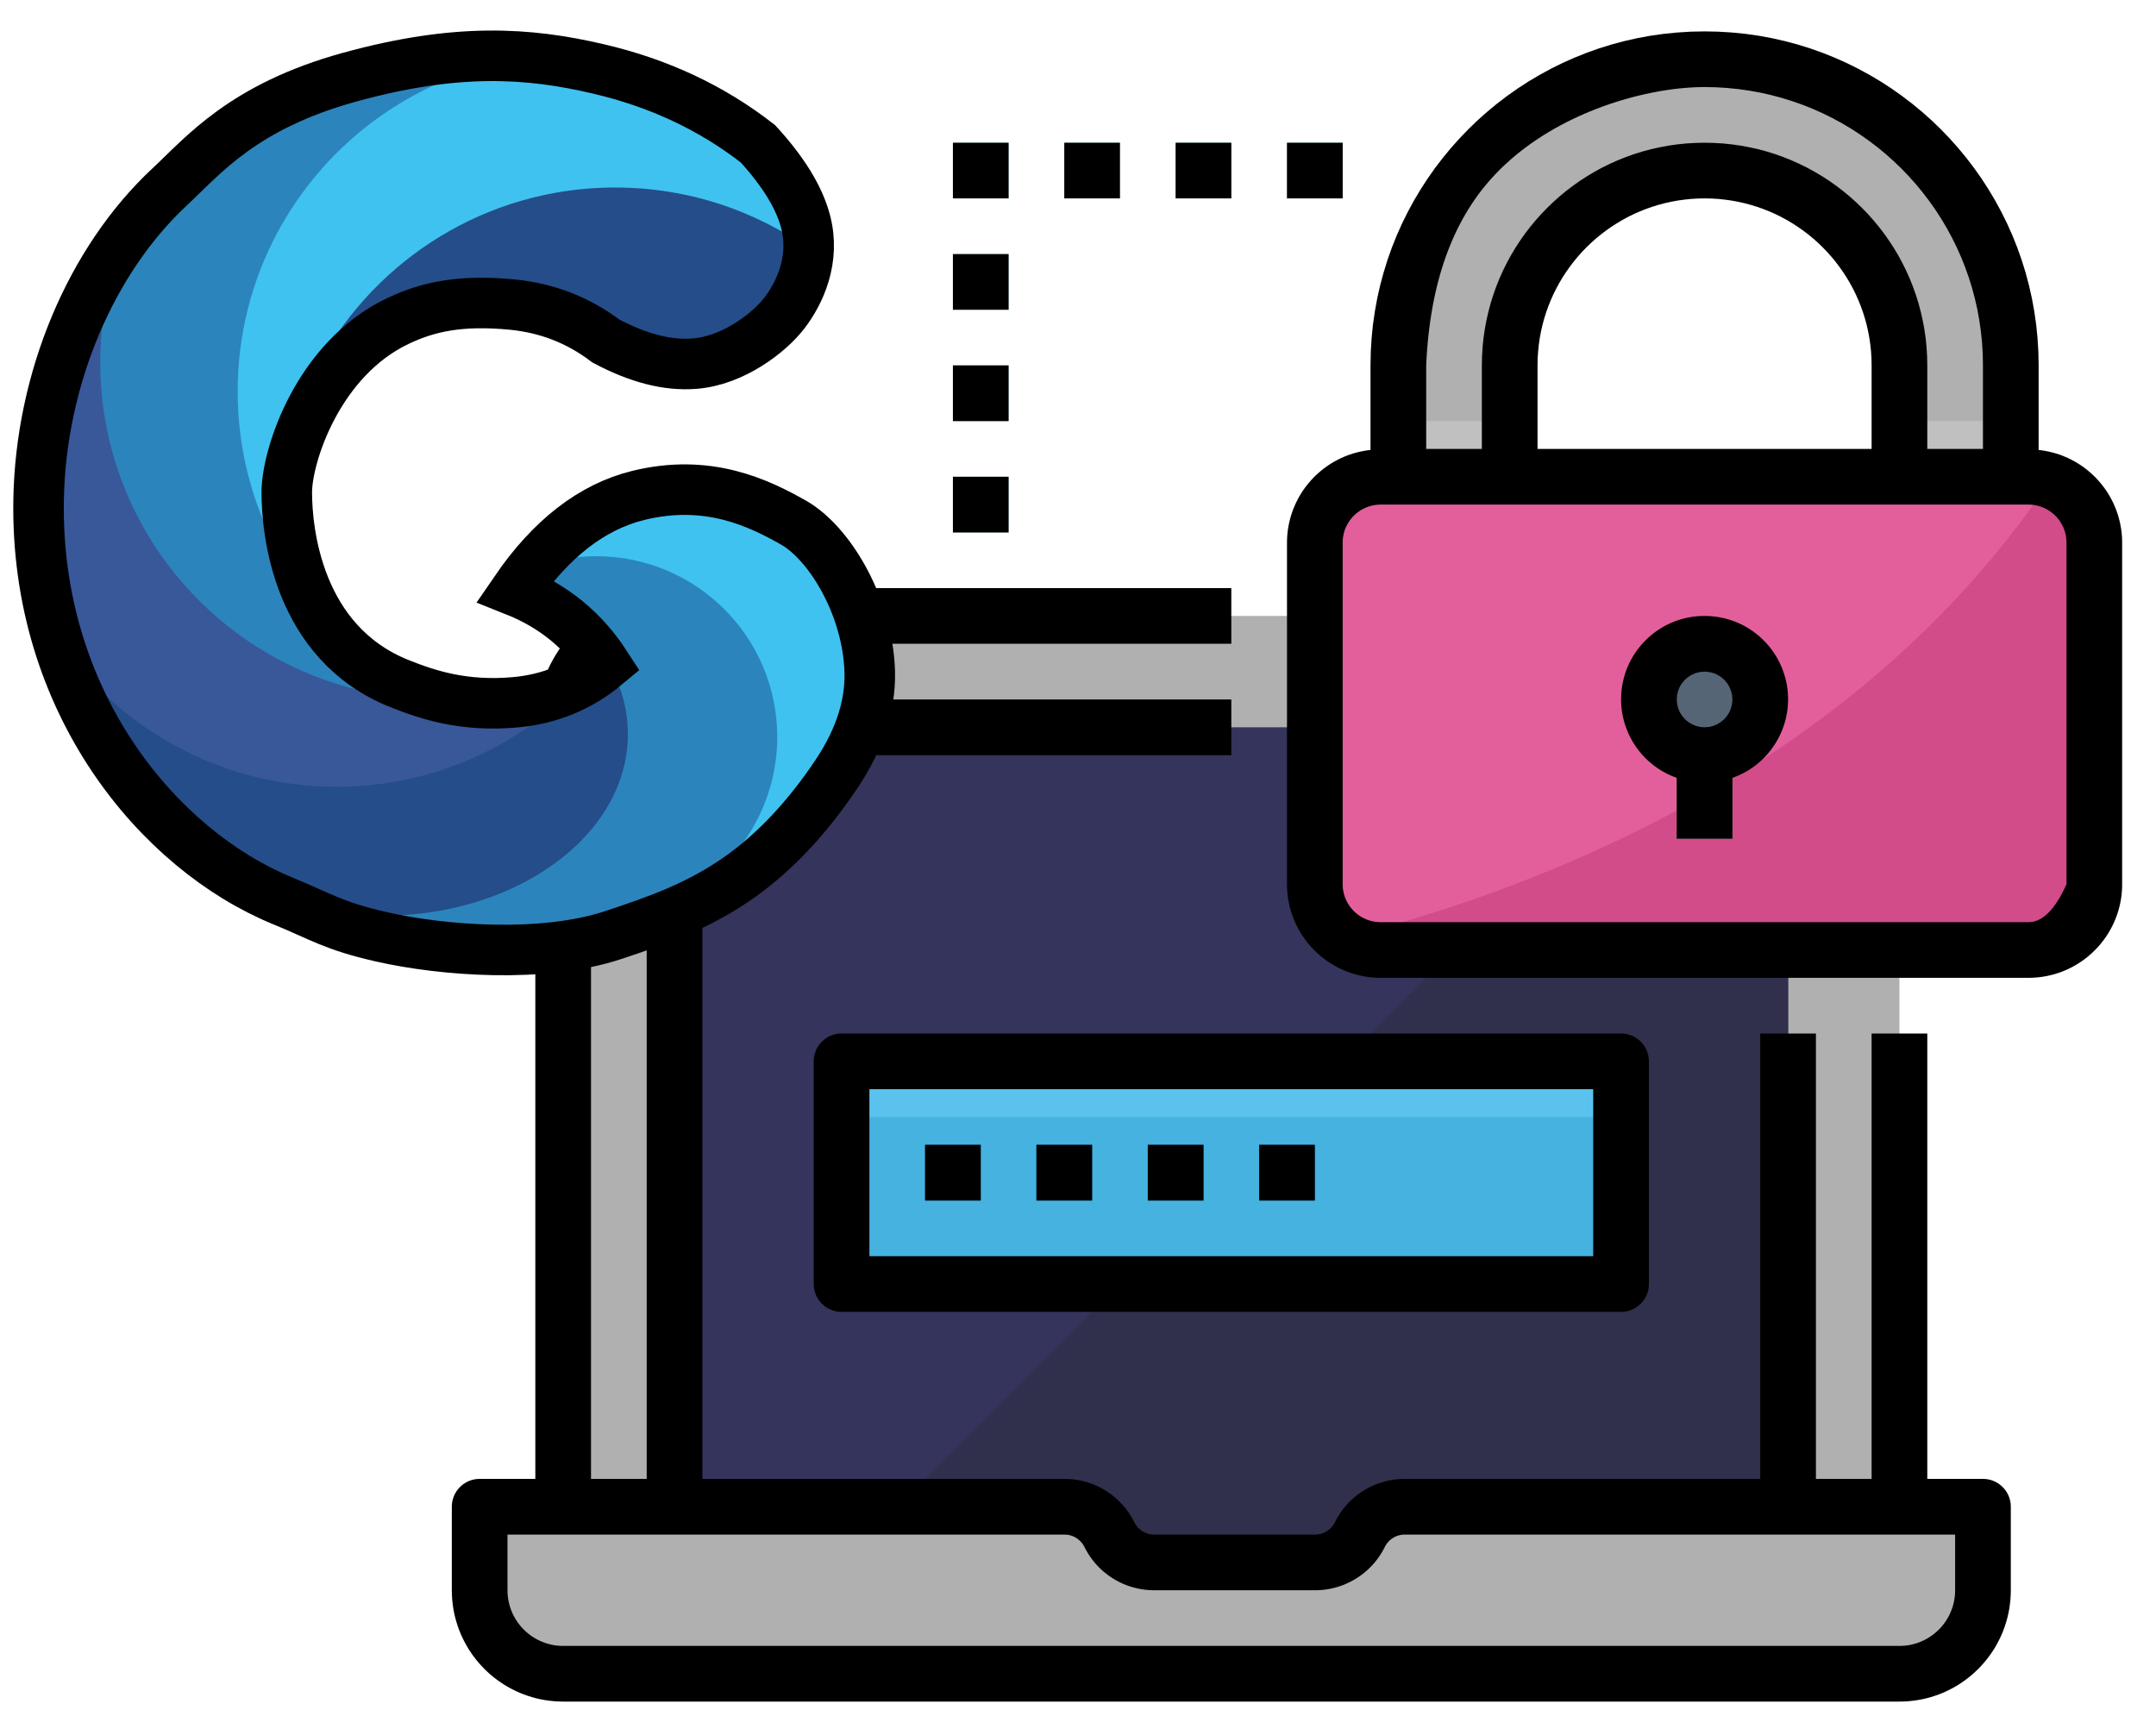 <?xml version="1.0" encoding="UTF-8" standalone="no"?>
<!DOCTYPE svg PUBLIC "-//W3C//DTD SVG 1.1//EN" "http://www.w3.org/Graphics/SVG/1.1/DTD/svg11.dtd">
<svg version="1.1" xmlns="http://www.w3.org/2000/svg" xmlns:xlink="http://www.w3.org/1999/xlink" preserveAspectRatio="xMidYMid meet" viewBox="0 0 640 515" width="640" height="515"><defs><path d="M200.23 182.86C181.98 182.86 167.18 197.66 167.18 215.91C167.18 234.65 167.18 328.3 167.18 496.89L563.84 496.89C563.84 328.3 563.84 234.65 563.84 215.91C563.84 197.66 549.04 182.86 530.79 182.86C464.68 182.86 233.29 182.86 200.23 182.86Z" id="ep7kMMoFQ"></path><path d="M530.79 232.44C530.79 223.31 523.39 215.91 514.26 215.91C484.51 215.91 246.51 215.91 216.76 215.91C207.63 215.91 200.23 223.31 200.23 232.44C200.23 248.97 200.23 331.61 200.23 480.36L530.79 480.36C530.79 331.61 530.79 248.97 530.79 232.44Z" id="du2JlY66S"></path><path d="M530.79 232.44C530.79 223.31 523.39 215.91 514.26 215.91C513.16 215.91 507.65 215.91 497.73 215.91L233.29 480.36L530.79 480.36C530.79 331.61 530.79 248.97 530.79 232.44Z" id="axldawafg"></path><path d="M481.2 315.08C481.2 315.08 481.2 315.08 481.2 315.08C481.2 354.75 481.2 376.78 481.2 381.19C481.2 381.19 481.2 381.19 481.2 381.19C342.37 381.19 265.24 381.19 249.82 381.19C249.82 381.19 249.82 381.19 249.82 381.19C249.82 341.52 249.82 319.49 249.82 315.08C249.82 315.08 249.82 315.08 249.82 315.08C388.65 315.08 465.78 315.08 481.2 315.08Z" id="dBfVdYmsb"></path><path d="M291.13 339.87C291.13 339.87 291.13 339.87 291.13 339.87C291.13 349.79 291.13 355.3 291.13 356.4C291.13 356.4 291.13 356.4 291.13 356.4C281.22 356.4 275.71 356.4 274.61 356.4C274.61 356.4 274.61 356.4 274.61 356.4C274.61 346.48 274.61 340.97 274.61 339.87C274.61 339.87 274.61 339.87 274.61 339.87C284.52 339.87 290.03 339.87 291.13 339.87Z" id="a4j6D2Qc8r"></path><path d="M324.19 339.87C324.19 339.87 324.19 339.87 324.19 339.87C324.19 349.79 324.19 355.3 324.19 356.4C324.19 356.4 324.19 356.4 324.19 356.4C314.27 356.4 308.76 356.4 307.66 356.4C307.66 356.4 307.66 356.4 307.66 356.4C307.66 346.48 307.66 340.97 307.66 339.87C307.66 339.87 307.66 339.87 307.66 339.87C317.58 339.87 323.09 339.87 324.19 339.87Z" id="apzpW3sY9"></path><path d="M357.25 339.87C357.25 339.87 357.25 339.87 357.25 339.87C357.25 349.79 357.25 355.3 357.25 356.4C357.25 356.4 357.25 356.4 357.25 356.4C347.33 356.4 341.82 356.4 340.72 356.4C340.72 356.4 340.72 356.4 340.72 356.4C340.72 346.48 340.72 340.97 340.72 339.87C340.72 339.87 340.72 339.87 340.72 339.87C350.63 339.87 356.14 339.87 357.25 339.87Z" id="a7esplLXq"></path><path d="M390.3 339.87C390.3 339.87 390.3 339.87 390.3 339.87C390.3 349.79 390.3 355.3 390.3 356.4C390.3 356.4 390.3 356.4 390.3 356.4C380.38 356.4 374.87 356.4 373.77 356.4C373.77 356.4 373.77 356.4 373.77 356.4C373.77 346.48 373.77 340.97 373.77 339.87C373.77 339.87 373.77 339.87 373.77 339.87C383.69 339.87 389.2 339.87 390.3 339.87Z" id="dV2hz8Pww"></path><path d="M602.16 141.54C612.95 141.54 621.69 150.28 621.69 161.07C621.69 171.21 621.69 252.35 621.69 262.5C621.69 273.28 612.95 282.02 602.16 282.02C582.93 282.02 429.06 282.02 409.83 282.02C399.05 282.02 390.3 273.28 390.3 262.5C390.3 252.35 390.3 171.21 390.3 161.07C390.3 150.28 399.04 141.54 409.83 141.54C448.3 141.54 582.93 141.54 602.16 141.54Z" id="d4iMxxAB1I"></path><path d="M415.09 108.48C415.09 110.69 415.09 121.71 415.09 141.54L448.15 141.54C448.15 121.71 448.15 110.69 448.15 108.48C448.15 76.53 474.05 50.64 506 50.64C537.94 50.64 563.84 76.54 563.84 108.48C563.84 110.69 563.84 121.71 563.84 141.54L596.9 141.54C596.9 121.71 596.9 110.69 596.9 108.48C596.9 58.28 556.2 17.58 506 17.58C455.79 17.58 415.09 58.28 415.09 108.48Z" id="a145lCWGIw"></path><path d="M299.4 141.54C299.4 141.54 299.4 141.54 299.4 141.54C299.4 151.46 299.4 156.96 299.4 158.07C299.4 158.07 299.4 158.07 299.4 158.07C289.48 158.07 283.97 158.07 282.87 158.07C282.87 158.07 282.87 158.07 282.87 158.07C282.87 148.15 282.87 142.64 282.87 141.54C282.87 141.54 282.87 141.54 282.87 141.54C292.79 141.54 298.3 141.54 299.4 141.54Z" id="a9z8kzBPc"></path><path d="M299.4 108.48C299.4 108.48 299.4 108.48 299.4 108.48C299.4 118.4 299.4 123.91 299.4 125.01C299.4 125.01 299.4 125.01 299.4 125.01C289.48 125.01 283.97 125.01 282.87 125.01C282.87 125.01 282.87 125.01 282.87 125.01C282.87 115.09 282.87 109.58 282.87 108.48C282.87 108.48 282.87 108.48 282.87 108.48C292.79 108.48 298.3 108.48 299.4 108.48Z" id="goVSjml75"></path><path d="M299.4 75.43C299.4 75.43 299.4 75.43 299.4 75.43C299.4 85.34 299.4 90.85 299.4 91.96C299.4 91.96 299.4 91.96 299.4 91.96C289.48 91.96 283.97 91.96 282.87 91.96C282.87 91.96 282.87 91.96 282.87 91.96C282.87 82.04 282.87 76.53 282.87 75.43C282.87 75.43 282.87 75.43 282.87 75.43C292.79 75.43 298.3 75.43 299.4 75.43Z" id="e1vCgREj4f"></path><path d="M299.4 42.37C299.4 42.37 299.4 42.37 299.4 42.37C299.4 52.29 299.4 57.8 299.4 58.9C299.4 58.9 299.4 58.9 299.4 58.9C289.48 58.9 283.97 58.9 282.87 58.9C282.87 58.9 282.87 58.9 282.87 58.9C282.87 48.98 282.87 43.47 282.87 42.37C282.87 42.37 282.87 42.37 282.87 42.37C292.79 42.37 298.3 42.37 299.4 42.37Z" id="a1SDXThMlB"></path><path d="M332.45 42.37C332.45 42.37 332.45 42.37 332.45 42.37C332.45 52.29 332.45 57.8 332.45 58.9C332.45 58.9 332.45 58.9 332.45 58.9C322.54 58.9 317.03 58.9 315.93 58.9C315.93 58.9 315.93 58.9 315.93 58.9C315.93 48.98 315.93 43.47 315.93 42.37C315.93 42.37 315.93 42.37 315.93 42.37C325.84 42.37 331.35 42.37 332.45 42.37Z" id="cbFDcxDsr"></path><path d="M365.51 42.37C365.51 42.37 365.51 42.37 365.51 42.37C365.51 52.29 365.51 57.8 365.51 58.9C365.51 58.9 365.51 58.9 365.51 58.9C355.59 58.9 350.08 58.9 348.98 58.9C348.98 58.9 348.98 58.9 348.98 58.9C348.98 48.98 348.98 43.47 348.98 42.37C348.98 42.37 348.98 42.37 348.98 42.37C358.9 42.37 364.41 42.37 365.51 42.37Z" id="aCyCFjZ6g"></path><path d="M398.57 42.37C398.57 42.37 398.57 42.37 398.57 42.37C398.57 52.29 398.57 57.8 398.57 58.9C398.57 58.9 398.57 58.9 398.57 58.9C388.65 58.9 383.14 58.9 382.04 58.9C382.04 58.9 382.04 58.9 382.04 58.9C382.04 48.98 382.04 43.47 382.04 42.37C382.04 42.37 382.04 42.37 382.04 42.37C391.95 42.37 397.46 42.37 398.57 42.37Z" id="bhCoC1Xaz"></path><path d="M167.18 496.89C153.48 496.89 142.39 485.79 142.39 472.09C142.39 472.09 142.39 472.09 142.39 472.09L142.39 447.3C246.51 447.3 304.36 447.3 315.93 447.3C321.59 447.3 326.77 450.5 329.3 455.57C329.3 455.57 329.3 455.57 329.3 455.57C331.83 460.63 337.01 463.83 342.67 463.83C347.43 463.83 385.54 463.83 390.3 463.83C395.96 463.83 401.14 460.63 403.67 455.57C403.67 455.57 403.67 455.57 403.67 455.57C406.2 450.5 411.38 447.3 417.04 447.3C428.48 447.3 485.68 447.3 588.63 447.3C588.63 462.18 588.63 470.44 588.63 472.09C588.63 485.79 577.54 496.89 563.84 496.89C563.84 496.89 563.84 496.89 563.84 496.89C325.84 496.89 193.62 496.89 167.18 496.89Z" id="aaqVgKBz"></path><path d="M398.78 278.59C402.03 280.83 405.88 282.02 409.83 282.02C429.06 282.02 582.93 282.02 602.16 282.02C612.95 282.02 621.69 273.28 621.69 262.5C621.69 252.35 621.69 171.21 621.69 161.07C621.67 152.77 616.4 145.4 608.56 142.7C552.52 226.16 461 262.77 398.78 278.59Z" id="b2v3yutka"></path><path d="M506.07 191.05C496.94 191.01 489.51 198.37 489.47 207.5C489.44 213.43 492.59 218.92 497.73 221.89C497.73 223.69 497.73 232.72 497.73 248.97L514.26 248.97C514.26 232.72 514.26 223.69 514.26 221.89C519.36 218.95 522.51 213.53 522.52 207.65C522.56 198.52 515.2 191.09 506.07 191.05Z" id="b7IPkXIfN"></path><path d="M448.15 125.01C448.15 125.01 448.15 125.01 448.15 125.01C448.15 134.93 448.15 140.44 448.15 141.54C448.15 141.54 448.15 141.54 448.15 141.54C428.32 141.54 417.3 141.54 415.09 141.54C415.09 141.54 415.09 141.54 415.09 141.54C415.09 131.62 415.09 126.11 415.09 125.01C415.09 125.01 415.09 125.01 415.09 125.01C434.93 125.01 445.95 125.01 448.15 125.01Z" id="aGnjrloH1"></path><path d="M596.9 125.01C596.9 125.01 596.9 125.01 596.9 125.01C596.9 134.93 596.9 140.44 596.9 141.54C596.9 141.54 596.9 141.54 596.9 141.54C577.06 141.54 566.05 141.54 563.84 141.54C563.84 141.54 563.84 141.54 563.84 141.54C563.84 131.62 563.84 126.11 563.84 125.01C563.84 125.01 563.84 125.01 563.84 125.01C583.68 125.01 594.69 125.01 596.9 125.01Z" id="azLtQs2p2"></path><path d="M481.2 315.08C481.2 315.08 481.2 315.08 481.2 315.08C481.2 325 481.2 330.51 481.2 331.61C481.2 331.61 481.2 331.61 481.2 331.61C342.37 331.61 265.24 331.61 249.82 331.61C249.82 331.61 249.82 331.61 249.82 331.61C249.82 321.69 249.82 316.18 249.82 315.08C249.82 315.08 249.82 315.08 249.82 315.08C388.65 315.08 465.78 315.08 481.2 315.08Z" id="c2nkfTNZvt"></path><path d="M200.23 191.12L199.21 191.14L198.2 191.2L197.2 191.31L196.21 191.45L195.23 191.63L194.27 191.84L193.33 192.1L192.4 192.39L191.48 192.71L190.58 193.07L189.7 193.46L188.84 193.89L188 194.35L187.17 194.84L186.37 195.36L185.59 195.91L184.83 196.48L184.1 197.09L183.39 197.72L182.7 198.38L182.04 199.07L181.41 199.78L180.8 200.51L180.22 201.27L179.67 202.05L179.15 202.85L178.67 203.68L178.21 204.52L177.78 205.38L177.39 206.26L177.03 207.16L176.7 208.08L176.41 209.01L176.16 209.96L175.94 210.92L175.76 211.89L175.62 212.88L175.52 213.88L175.46 214.89L175.44 215.91L175.44 439.04L191.97 439.04L191.97 232.44L191.99 231.42L192.05 230.41L192.15 229.41L192.29 228.42L192.47 227.45L192.69 226.48L192.94 225.54L193.23 224.61L193.56 223.69L193.92 222.79L194.31 221.91L194.74 221.05L195.19 220.21L195.68 219.38L196.2 218.58L196.75 217.8L197.33 217.04L197.94 216.31L198.57 215.6L199.23 214.91L199.91 214.25L200.63 213.62L201.36 213.01L202.12 212.43L202.9 211.88L203.7 211.36L204.52 210.88L205.37 210.42L206.23 209.99L207.11 209.6L208.01 209.24L208.92 208.91L209.85 208.62L210.8 208.37L211.76 208.15L212.74 207.97L213.73 207.83L214.73 207.73L215.74 207.67L216.76 207.65L365.51 207.65L365.51 224.18L216.76 224.18L216.42 224.19L216.08 224.21L215.75 224.24L215.42 224.29L215.09 224.35L214.77 224.42L214.46 224.5L214.15 224.6L213.84 224.71L213.54 224.83L213.25 224.96L212.96 225.1L212.68 225.25L212.41 225.42L212.14 225.59L211.88 225.77L211.63 225.97L211.38 226.17L211.15 226.38L210.92 226.6L210.7 226.83L210.49 227.06L210.28 227.31L210.09 227.56L209.91 227.82L209.73 228.09L209.57 228.36L209.42 228.64L209.28 228.93L209.15 229.23L209.03 229.53L208.92 229.83L208.82 230.14L208.74 230.46L208.66 230.78L208.6 231.1L208.56 231.43L208.52 231.76L208.5 232.1L208.5 232.44L208.5 439.04L315.93 439.04L316.59 439.05L317.24 439.07L317.89 439.12L318.54 439.18L319.19 439.26L319.83 439.36L320.46 439.47L321.09 439.6L321.72 439.75L322.34 439.92L322.95 440.11L323.56 440.31L324.16 440.52L324.75 440.76L325.34 441.01L325.91 441.27L326.48 441.55L327.05 441.85L327.6 442.16L328.15 442.49L328.68 442.83L329.21 443.19L329.72 443.56L330.23 443.94L330.73 444.34L331.21 444.75L331.69 445.18L332.15 445.62L332.6 446.07L333.04 446.54L333.46 447.02L333.88 447.51L334.28 448.01L334.67 448.53L335.04 449.06L335.4 449.6L335.75 450.15L336.08 450.71L336.39 451.29L336.69 451.87L336.78 452.04L336.87 452.21L336.97 452.37L337.06 452.53L337.17 452.68L337.27 452.84L337.39 452.99L337.5 453.13L337.62 453.27L337.74 453.41L337.87 453.55L338 453.68L338.13 453.8L338.27 453.93L338.41 454.04L338.55 454.16L338.69 454.27L338.84 454.38L338.99 454.48L339.15 454.58L339.31 454.67L339.47 454.76L339.63 454.85L339.79 454.93L339.96 455L340.13 455.08L340.3 455.14L340.47 455.21L340.65 455.26L340.82 455.32L341 455.36L341.18 455.41L341.36 455.45L341.55 455.48L341.73 455.51L341.92 455.53L342.1 455.55L342.29 455.56L342.48 455.57L342.67 455.57L390.3 455.57L390.49 455.57L390.68 455.56L390.87 455.55L391.06 455.53L391.24 455.51L391.43 455.48L391.61 455.45L391.79 455.41L391.97 455.37L392.15 455.32L392.33 455.26L392.5 455.21L392.67 455.15L392.84 455.08L393.01 455.01L393.18 454.93L393.34 454.85L393.51 454.76L393.67 454.68L393.82 454.58L393.98 454.48L394.13 454.38L394.28 454.27L394.42 454.16L394.57 454.05L394.71 453.93L394.84 453.81L394.98 453.68L395.11 453.55L395.23 453.41L395.36 453.28L395.47 453.13L395.59 452.99L395.7 452.84L395.81 452.69L395.91 452.53L396.01 452.37L396.11 452.21L396.2 452.04L396.28 451.87L396.59 451.29L396.9 450.71L397.23 450.15L397.58 449.6L397.94 449.06L398.31 448.53L398.7 448.01L399.1 447.51L399.51 447.02L399.94 446.54L400.38 446.07L400.83 445.62L401.29 445.18L401.77 444.75L402.25 444.34L402.75 443.94L403.25 443.56L403.77 443.19L404.29 442.83L404.83 442.49L405.37 442.16L405.93 441.85L406.49 441.55L407.06 441.27L407.64 441.01L408.22 440.76L408.82 440.52L409.42 440.31L410.02 440.11L410.64 439.92L411.26 439.75L411.88 439.6L412.51 439.47L413.15 439.36L413.78 439.26L414.43 439.18L415.08 439.12L415.73 439.07L416.38 439.05L417.04 439.04L522.52 439.04L522.52 306.82L539.05 306.82L539.05 439.04L555.58 439.04L555.58 306.82L572.11 306.82L572.11 439.04L588.64 439.04L588.98 439.05L589.31 439.07L589.65 439.1L589.98 439.15L590.3 439.21L590.62 439.28L590.94 439.36L591.25 439.46L591.55 439.57L591.85 439.69L592.14 439.82L592.43 439.96L592.71 440.11L592.99 440.28L593.25 440.45L593.51 440.63L593.77 440.83L594.01 441.03L594.25 441.24L594.48 441.46L594.7 441.69L594.91 441.93L595.11 442.17L595.3 442.42L595.49 442.68L595.66 442.95L595.82 443.22L595.98 443.51L596.12 443.79L596.25 444.09L596.37 444.39L596.48 444.69L596.57 445L596.66 445.32L596.73 445.64L596.79 445.96L596.84 446.29L596.87 446.63L596.89 446.96L596.9 447.3L596.9 472.09L596.87 473.46L596.79 474.8L596.65 476.14L596.47 477.46L596.23 478.76L595.94 480.04L595.6 481.3L595.21 482.54L594.78 483.76L594.3 484.96L593.78 486.13L593.21 487.28L592.6 488.41L591.95 489.51L591.25 490.58L590.52 491.62L589.75 492.63L588.94 493.61L588.1 494.55L587.22 495.47L586.3 496.35L585.36 497.19L584.38 498L583.37 498.77L582.32 499.5L581.26 500.2L580.16 500.85L579.03 501.46L577.88 502.03L576.71 502.55L575.51 503.03L574.29 503.46L573.05 503.85L571.79 504.19L570.5 504.48L569.2 504.72L567.89 504.9L566.55 505.04L565.21 505.12L563.84 505.15L167.18 505.15L165.81 505.12L164.47 505.04L163.13 504.9L161.82 504.72L160.52 504.48L159.23 504.19L157.97 503.85L156.73 503.46L155.51 503.03L154.31 502.55L153.14 502.03L151.99 501.46L150.86 500.85L149.76 500.2L148.7 499.5L147.65 498.77L146.64 498L145.66 497.19L144.72 496.35L143.8 495.47L142.92 494.55L142.08 493.61L141.27 492.63L140.5 491.62L139.77 490.58L139.07 489.51L138.42 488.41L137.81 487.28L137.24 486.13L136.72 484.96L136.24 483.76L135.81 482.54L135.42 481.3L135.08 480.04L134.79 478.76L134.55 477.46L134.37 476.14L134.23 474.8L134.15 473.46L134.12 472.09L134.12 447.3L134.13 446.96L134.15 446.63L134.18 446.29L134.23 445.96L134.29 445.64L134.36 445.32L134.45 445L134.54 444.69L134.65 444.39L134.77 444.09L134.9 443.79L135.04 443.51L135.2 443.23L135.36 442.95L135.53 442.68L135.72 442.42L135.91 442.17L136.11 441.93L136.32 441.69L136.54 441.46L136.77 441.24L137.01 441.03L137.25 440.83L137.5 440.63L137.76 440.45L138.03 440.28L138.31 440.11L138.59 439.96L138.87 439.82L139.17 439.69L139.47 439.57L139.77 439.46L140.08 439.36L140.4 439.28L140.72 439.21L141.04 439.15L141.37 439.1L141.71 439.07L142.04 439.05L142.38 439.04L158.91 439.04L158.91 215.91L158.95 214.21L159.05 212.53L159.22 210.86L159.46 209.22L159.76 207.59L160.12 205.99L160.55 204.41L161.03 202.86L161.57 201.34L162.17 199.84L162.83 198.37L163.54 196.94L164.3 195.53L165.12 194.16L165.98 192.82L166.9 191.52L167.86 190.26L168.87 189.04L169.93 187.85L171.03 186.71L172.17 185.61L173.35 184.55L174.58 183.54L175.84 182.58L177.14 181.67L178.48 180.8L179.85 179.98L181.25 179.22L182.69 178.51L184.16 177.85L185.65 177.25L187.18 176.71L188.73 176.23L190.31 175.8L191.91 175.44L193.53 175.14L195.18 174.91L196.84 174.73L198.53 174.63L200.23 174.59L365.51 174.59L365.51 191.12L200.23 191.12ZM150.65 472.09L150.66 472.78L150.7 473.45L150.77 474.12L150.86 474.78L150.98 475.43L151.13 476.07L151.3 476.7L151.49 477.32L151.71 477.93L151.95 478.53L152.21 479.12L152.49 479.69L152.8 480.25L153.12 480.8L153.47 481.34L153.84 481.86L154.22 482.36L154.63 482.85L155.05 483.33L155.49 483.78L155.95 484.22L156.42 484.64L156.91 485.05L157.41 485.43L157.93 485.8L158.47 486.15L159.02 486.47L159.58 486.78L160.15 487.06L160.74 487.32L161.34 487.56L161.95 487.78L162.57 487.97L163.2 488.14L163.84 488.29L164.49 488.41L165.15 488.5L165.82 488.57L166.5 488.61L167.18 488.62L563.84 488.62L564.52 488.61L565.2 488.57L565.86 488.5L566.52 488.41L567.17 488.29L567.81 488.14L568.45 487.97L569.07 487.78L569.68 487.56L570.28 487.32L570.86 487.06L571.44 486.78L572 486.47L572.55 486.15L573.08 485.8L573.6 485.43L574.11 485.05L574.6 484.64L575.07 484.22L575.53 483.78L575.97 483.33L576.39 482.85L576.8 482.36L577.18 481.86L577.55 481.34L577.89 480.8L578.22 480.25L578.53 479.69L578.81 479.12L579.07 478.53L579.31 477.93L579.53 477.32L579.72 476.7L579.89 476.07L580.03 475.43L580.15 474.78L580.25 474.12L580.31 473.45L580.36 472.78L580.37 472.09L580.37 455.57L417.04 455.57L416.85 455.57L416.66 455.57L416.48 455.59L416.29 455.6L416.1 455.63L415.92 455.65L415.74 455.69L415.56 455.72L415.38 455.77L415.2 455.82L415.02 455.87L414.85 455.93L414.67 455.99L414.5 456.05L414.33 456.13L414.17 456.2L414 456.28L413.84 456.37L413.68 456.46L413.53 456.55L413.37 456.65L413.22 456.75L413.07 456.86L412.93 456.97L412.78 457.08L412.64 457.2L412.51 457.32L412.37 457.45L412.25 457.58L412.12 457.71L412 457.85L411.88 457.99L411.76 458.14L411.65 458.29L411.54 458.44L411.44 458.6L411.34 458.75L411.25 458.92L411.15 459.08L411.07 459.25L410.77 459.84L410.45 460.41L410.12 460.98L409.77 461.53L409.41 462.07L409.04 462.6L408.65 463.12L408.25 463.62L407.84 464.11L407.41 464.59L406.97 465.06L406.52 465.51L406.06 465.95L405.59 466.38L405.1 466.79L404.61 467.19L404.1 467.58L403.58 467.95L403.06 468.3L402.52 468.64L401.98 468.97L401.42 469.28L400.86 469.58L400.29 469.86L399.71 470.13L399.13 470.38L398.53 470.61L397.93 470.83L397.33 471.03L396.71 471.21L396.09 471.38L395.47 471.53L394.84 471.66L394.2 471.78L393.56 471.88L392.92 471.96L392.27 472.02L391.62 472.06L390.96 472.09L390.3 472.09L342.67 472.09L342.01 472.09L341.35 472.06L340.7 472.02L340.05 471.96L339.41 471.88L338.77 471.78L338.13 471.66L337.5 471.53L336.88 471.38L336.26 471.21L335.65 471.03L335.04 470.83L334.44 470.61L333.85 470.38L333.26 470.13L332.68 469.86L332.11 469.58L331.55 469.28L331 468.97L330.45 468.64L329.92 468.3L329.39 467.95L328.87 467.58L328.37 467.19L327.87 466.79L327.39 466.38L326.91 465.95L326.45 465.51L326 465.06L325.56 464.59L325.13 464.11L324.72 463.62L324.32 463.12L323.93 462.6L323.56 462.07L323.2 461.53L322.86 460.98L322.53 460.41L322.21 459.84L321.91 459.25L321.82 459.08L321.73 458.92L321.64 458.76L321.54 458.6L321.43 458.44L321.32 458.29L321.21 458.14L321.1 458L320.98 457.86L320.85 457.72L320.73 457.59L320.6 457.46L320.46 457.33L320.33 457.21L320.19 457.09L320.05 456.97L319.9 456.86L319.75 456.76L319.6 456.65L319.45 456.56L319.29 456.46L319.13 456.37L318.97 456.29L318.8 456.21L318.64 456.13L318.47 456.06L318.3 455.99L318.12 455.93L317.95 455.87L317.77 455.82L317.59 455.77L317.41 455.73L317.23 455.69L317.05 455.66L316.87 455.63L316.68 455.61L316.49 455.59L316.31 455.58L316.12 455.57L315.93 455.57L150.65 455.57L150.65 472.09Z" id="a6jY2mnCL"></path><path d="M481.88 306.84L482.21 306.88L482.54 306.93L482.87 306.98L483.19 307.06L483.5 307.14L483.81 307.24L484.12 307.35L484.42 307.47L484.71 307.6L485 307.74L485.28 307.89L485.56 308.06L485.82 308.23L486.08 308.41L486.34 308.6L486.58 308.81L486.82 309.02L487.05 309.24L487.27 309.47L487.48 309.7L487.68 309.95L487.87 310.2L488.06 310.46L488.23 310.73L488.39 311L488.54 311.28L488.69 311.57L488.82 311.86L488.94 312.16L489.05 312.47L489.14 312.78L489.23 313.1L489.3 313.42L489.36 313.74L489.41 314.07L489.44 314.4L489.46 314.74L489.47 315.08L489.47 381.19L489.46 381.53L489.44 381.87L489.41 382.2L489.36 382.53L489.3 382.86L489.23 383.18L489.14 383.49L489.05 383.8L488.94 384.11L488.82 384.41L488.69 384.7L488.54 384.99L488.39 385.27L488.23 385.54L488.06 385.81L487.87 386.07L487.68 386.32L487.48 386.57L487.27 386.8L487.05 387.03L486.82 387.25L486.58 387.46L486.34 387.67L486.08 387.86L485.82 388.04L485.56 388.22L485.28 388.38L485 388.53L484.71 388.67L484.42 388.8L484.12 388.92L483.82 389.03L483.5 389.13L483.19 389.21L482.87 389.29L482.54 389.35L482.21 389.39L481.88 389.43L481.54 389.45L481.2 389.45L249.82 389.45L249.47 389.45L249.14 389.43L248.8 389.39L248.48 389.35L248.15 389.29L247.83 389.21L247.51 389.13L247.2 389.03L246.9 388.92L246.6 388.8L246.31 388.67L246.02 388.53L245.74 388.38L245.46 388.22L245.2 388.04L244.94 387.86L244.68 387.67L244.44 387.46L244.2 387.25L243.97 387.03L243.75 386.81L243.54 386.57L243.34 386.32L243.15 386.07L242.96 385.81L242.79 385.54L242.63 385.27L242.47 384.99L242.33 384.7L242.2 384.41L242.08 384.11L241.97 383.8L241.88 383.49L241.79 383.18L241.72 382.86L241.66 382.53L241.61 382.2L241.58 381.87L241.56 381.53L241.55 381.19L241.55 315.08L241.56 314.74L241.58 314.4L241.61 314.07L241.66 313.74L241.72 313.42L241.79 313.1L241.88 312.78L241.97 312.47L242.08 312.16L242.2 311.86L242.33 311.57L242.47 311.28L242.63 311L242.79 310.73L242.96 310.46L243.15 310.2L243.34 309.95L243.54 309.7L243.75 309.47L243.97 309.24L244.2 309.02L244.44 308.81L244.68 308.6L244.94 308.41L245.2 308.23L245.46 308.06L245.74 307.89L246.02 307.74L246.31 307.6L246.6 307.47L246.9 307.35L247.2 307.24L247.51 307.14L247.83 307.06L248.15 306.98L248.48 306.93L248.8 306.88L249.14 306.84L249.47 306.82L249.82 306.82L481.2 306.82L481.54 306.82L481.88 306.84ZM258.08 372.93L472.94 372.93L472.94 323.34L258.08 323.34L258.08 372.93Z" id="c3KqlRRB5"></path><path d="M291.13 339.87C291.13 339.87 291.13 339.87 291.13 339.87C291.13 349.79 291.13 355.3 291.13 356.4C291.13 356.4 291.13 356.4 291.13 356.4C281.22 356.4 275.71 356.4 274.61 356.4C274.61 356.4 274.61 356.4 274.61 356.4C274.61 346.48 274.61 340.97 274.61 339.87C274.61 339.87 274.61 339.87 274.61 339.87C284.52 339.87 290.03 339.87 291.13 339.87Z" id="jSl1aFbBz"></path><path d="M324.19 339.87C324.19 339.87 324.19 339.87 324.19 339.87C324.19 349.79 324.19 355.3 324.19 356.4C324.19 356.4 324.19 356.4 324.19 356.4C314.27 356.4 308.76 356.4 307.66 356.4C307.66 356.4 307.66 356.4 307.66 356.4C307.66 346.48 307.66 340.97 307.66 339.87C307.66 339.87 307.66 339.87 307.66 339.87C317.58 339.87 323.09 339.87 324.19 339.87Z" id="a6vWdIeQtX"></path><path d="M357.25 339.87C357.25 339.87 357.25 339.87 357.25 339.87C357.25 349.79 357.25 355.3 357.25 356.4C357.25 356.4 357.25 356.4 357.25 356.4C347.33 356.4 341.82 356.4 340.72 356.4C340.72 356.4 340.72 356.4 340.72 356.4C340.72 346.48 340.72 340.97 340.72 339.87C340.72 339.87 340.72 339.87 340.72 339.87C350.63 339.87 356.14 339.87 357.25 339.87Z" id="b1B6DFHyj"></path><path d="M390.3 339.87C390.3 339.87 390.3 339.87 390.3 339.87C390.3 349.79 390.3 355.3 390.3 356.4C390.3 356.4 390.3 356.4 390.3 356.4C380.38 356.4 374.87 356.4 373.77 356.4C373.77 356.4 373.77 356.4 373.77 356.4C373.77 346.48 373.77 340.97 373.77 339.87C373.77 339.87 373.77 339.87 373.77 339.87C383.69 339.87 389.2 339.87 390.3 339.87Z" id="j1cUVAZx6d"></path><path d="M514.13 9.65L518.13 10.05L522.08 10.61L525.98 11.33L529.83 12.2L533.61 13.21L537.34 14.37L541 15.67L544.59 17.11L548.12 18.68L551.57 20.39L554.94 22.22L558.23 24.17L561.44 26.25L564.56 28.45L567.59 30.76L570.53 33.19L573.37 35.72L576.12 38.36L578.76 41.11L581.29 43.95L583.72 46.89L586.03 49.92L588.23 53.04L590.3 56.25L592.26 59.54L594.09 62.91L595.8 66.36L597.37 69.88L598.81 73.48L600.11 77.14L601.27 80.87L602.28 84.65L603.15 88.5L603.86 92.4L604.43 96.35L604.83 100.35L605.08 104.4L605.16 108.48L605.16 133.58L606.21 133.71L607.25 133.88L608.27 134.09L609.27 134.33L610.26 134.61L611.24 134.92L612.2 135.27L613.14 135.66L614.06 136.07L614.96 136.52L615.85 136.99L616.71 137.5L617.55 138.04L618.38 138.61L619.17 139.2L619.95 139.83L620.7 140.48L621.43 141.15L622.14 141.85L622.81 142.58L623.47 143.33L624.09 144.1L624.69 144.89L625.26 145.71L625.8 146.54L626.31 147.4L626.79 148.28L627.24 149.17L627.65 150.08L628.04 151.01L628.39 151.95L628.71 152.91L628.99 153.89L629.24 154.88L629.45 155.88L629.63 156.89L629.77 157.92L629.87 158.96L629.93 160L629.95 161.06L629.95 262.5L629.93 263.65L629.86 264.78L629.75 265.9L629.59 267.01L629.39 268.1L629.14 269.18L628.86 270.24L628.53 271.28L628.17 272.31L627.76 273.31L627.32 274.3L626.84 275.27L626.33 276.21L625.78 277.13L625.2 278.03L624.58 278.91L623.93 279.75L623.25 280.58L622.54 281.37L621.8 282.14L621.04 282.88L620.24 283.59L619.42 284.27L618.57 284.92L617.69 285.53L616.79 286.12L615.87 286.66L614.93 287.18L613.96 287.66L612.97 288.1L611.97 288.5L610.94 288.86L609.9 289.19L608.84 289.47L607.76 289.72L606.67 289.92L605.56 290.08L604.44 290.19L603.31 290.26L602.16 290.29L409.83 290.29L408.68 290.26L407.55 290.19L406.43 290.08L405.32 289.92L404.23 289.72L403.16 289.47L402.09 289.19L401.05 288.86L400.03 288.5L399.02 288.1L398.03 287.66L397.07 287.18L396.12 286.66L395.2 286.12L394.3 285.53L393.43 284.92L392.58 284.27L391.75 283.59L390.96 282.88L390.19 282.14L389.45 281.37L388.74 280.58L388.06 279.75L387.41 278.91L386.79 278.03L386.21 277.13L385.66 276.21L385.15 275.27L384.67 274.3L384.23 273.31L383.83 272.31L383.46 271.28L383.14 270.24L382.85 269.18L382.61 268.1L382.41 267.01L382.25 265.9L382.13 264.78L382.06 263.65L382.04 262.5L382.04 161.06L382.06 160L382.12 158.96L382.22 157.92L382.36 156.89L382.54 155.88L382.75 154.88L383 153.89L383.28 152.91L383.6 151.95L383.95 151.01L384.34 150.08L384.76 149.17L385.2 148.28L385.68 147.4L386.19 146.54L386.73 145.71L387.3 144.89L387.9 144.1L388.53 143.33L389.18 142.58L389.86 141.85L390.56 141.15L391.29 140.48L392.04 139.83L392.82 139.2L393.62 138.61L394.44 138.04L395.28 137.5L396.14 136.99L397.03 136.52L397.93 136.07L398.85 135.66L399.79 135.27L400.75 134.92L401.73 134.61L402.72 134.33L403.72 134.09L404.75 133.88L405.78 133.71L406.83 133.58L406.83 108.48L406.91 104.4L407.16 100.35L407.56 96.35L408.13 92.4L408.84 88.5L409.71 84.65L410.73 80.87L411.88 77.14L413.18 73.48L414.62 69.88L416.19 66.36L417.9 62.91L419.73 59.54L421.69 56.25L423.77 53.04L425.96 49.92L428.28 46.89L430.7 43.95L433.24 41.11L435.88 38.36L438.62 35.72L441.46 33.19L444.4 30.76L447.43 28.45L450.55 26.25L453.76 24.17L457.05 22.22L460.42 20.39L463.87 18.68L467.4 17.11L470.99 15.67L474.65 14.37L478.38 13.21L482.17 12.2L486.01 11.33L489.91 10.61L493.86 10.05L497.86 9.65L501.91 9.4L506 9.32L510.08 9.4L514.13 9.65ZM409.37 149.81L408.91 149.84L408.45 149.89L408 149.95L407.56 150.03L407.12 150.13L406.7 150.25L406.27 150.38L405.86 150.53L405.45 150.69L405.05 150.87L404.66 151.06L404.27 151.27L403.9 151.49L403.54 151.73L403.18 151.98L402.84 152.24L402.5 152.52L402.18 152.8L401.87 153.1L401.57 153.41L401.28 153.74L401.01 154.07L400.74 154.41L400.49 154.77L400.26 155.13L400.04 155.51L399.83 155.89L399.63 156.28L399.45 156.68L399.29 157.09L399.14 157.5L399.01 157.92L398.9 158.35L398.8 158.79L398.72 159.23L398.65 159.68L398.6 160.13L398.58 160.59L398.57 161.06L398.57 262.51L398.58 262.97L398.6 263.43L398.65 263.88L398.72 264.33L398.8 264.77L398.9 265.21L399.01 265.64L399.14 266.06L399.29 266.48L399.45 266.88L399.63 267.28L399.83 267.68L400.04 268.06L400.26 268.43L400.49 268.8L400.74 269.15L401.01 269.49L401.28 269.83L401.57 270.15L401.87 270.46L402.18 270.76L402.5 271.05L402.84 271.32L403.18 271.59L403.54 271.83L403.9 272.07L404.27 272.29L404.66 272.5L405.05 272.69L405.45 272.87L405.86 273.04L406.27 273.18L406.7 273.32L407.12 273.43L407.56 273.53L408 273.61L408.45 273.68L408.91 273.72L409.37 273.75L409.83 273.76L602.16 273.76L602.47 273.75L602.78 273.73L603.09 273.7L603.39 273.65L603.7 273.58L604 273.51L604.3 273.41L604.6 273.31L604.9 273.19L605.2 273.05L605.49 272.91L605.79 272.74L606.08 272.57L606.37 272.38L606.66 272.17L606.95 271.96L607.23 271.72L607.52 271.48L607.8 271.22L608.09 270.94L608.37 270.65L608.65 270.35L608.92 270.04L609.2 269.71L609.48 269.36L609.75 269L610.02 268.63L610.29 268.24L610.56 267.84L610.83 267.43L611.1 267L611.36 266.55L611.62 266.1L611.89 265.63L612.15 265.14L612.41 264.64L612.66 264.13L612.92 263.6L613.17 263.06L613.43 262.51L613.43 161.06L613.42 160.59L613.39 160.13L613.34 159.68L613.28 159.23L613.2 158.79L613.1 158.35L612.98 157.92L612.85 157.5L612.7 157.09L612.54 156.68L612.36 156.28L612.16 155.89L611.96 155.51L611.73 155.13L611.5 154.77L611.25 154.41L610.99 154.07L610.71 153.74L610.42 153.41L610.12 153.1L609.81 152.8L609.49 152.52L609.15 152.24L608.81 151.98L608.46 151.73L608.09 151.49L607.72 151.27L607.34 151.06L606.94 150.87L606.54 150.69L606.14 150.53L605.72 150.38L605.3 150.25L604.87 150.13L604.43 150.03L603.99 149.95L603.54 149.89L603.09 149.84L602.63 149.81L602.16 149.8L409.83 149.8L409.37 149.81ZM503.06 25.91L501.54 26L499.98 26.12L498.38 26.27L496.76 26.46L495.11 26.69L493.43 26.95L491.72 27.25L490 27.59L488.26 27.96L486.5 28.37L484.72 28.82L482.94 29.3L481.14 29.82L479.34 30.39L477.53 30.99L475.72 31.63L473.91 32.31L472.1 33.03L470.29 33.79L468.49 34.59L466.7 35.44L464.92 36.32L463.16 37.25L461.41 38.21L459.68 39.22L457.96 40.28L456.28 41.37L454.61 42.51L452.98 43.69L451.37 44.92L449.8 46.19L448.26 47.51L446.76 48.87L445.3 50.27L443.88 51.73L442.5 53.22L441.17 54.77L439.88 56.36L439.14 57.33L438.41 58.33L437.7 59.34L437 60.36L436.33 61.41L435.66 62.47L435.02 63.55L434.39 64.64L433.79 65.75L433.19 66.88L432.62 68.02L432.06 69.18L431.52 70.36L430.99 71.56L430.49 72.77L430 73.99L429.52 75.24L429.07 76.5L428.63 77.78L428.21 79.07L427.8 80.38L427.42 81.71L427.05 83.06L426.69 84.42L426.36 85.8L426.04 87.19L425.73 88.61L425.45 90.03L425.18 91.48L424.93 92.94L424.7 94.42L424.48 95.92L424.28 97.43L424.1 98.96L423.93 100.5L423.78 102.07L423.65 103.64L423.53 105.24L423.44 106.85L423.36 108.48L423.36 133.27L439.88 133.27L439.88 108.48L439.94 105.76L440.1 103.06L440.37 100.39L440.75 97.76L441.23 95.16L441.81 92.6L442.48 90.07L443.26 87.59L444.12 85.15L445.08 82.75L446.13 80.4L447.26 78.1L448.49 75.85L449.79 73.66L451.18 71.52L452.64 69.44L454.18 67.42L455.8 65.46L457.49 63.56L459.25 61.74L461.08 59.98L462.97 58.29L464.93 56.67L466.95 55.13L469.03 53.66L471.17 52.28L473.37 50.97L475.61 49.75L477.91 48.62L480.26 47.57L482.66 46.61L485.1 45.74L487.58 44.97L490.11 44.29L492.67 43.72L495.27 43.24L497.91 42.86L500.57 42.59L503.27 42.43L506 42.37L508.72 42.43L511.42 42.59L514.08 42.86L516.72 43.24L519.32 43.72L521.88 44.29L524.41 44.97L526.89 45.74L529.33 46.61L531.73 47.57L534.08 48.62L536.38 49.75L538.62 50.97L540.82 52.28L542.96 53.66L545.04 55.13L547.06 56.67L549.02 58.29L550.91 59.98L552.74 61.74L554.5 63.56L556.19 65.46L557.81 67.42L559.35 69.44L560.81 71.52L562.2 73.66L563.51 75.85L564.73 78.1L565.86 80.4L566.91 82.75L567.87 85.15L568.74 87.59L569.51 90.07L570.18 92.6L570.76 95.16L571.24 97.76L571.62 100.39L571.89 103.06L572.05 105.76L572.11 108.48L572.11 133.27L588.63 133.27L588.63 108.48L588.57 105.08L588.36 101.71L588.02 98.37L587.55 95.08L586.96 91.83L586.23 88.62L585.39 85.47L584.42 82.36L583.34 79.31L582.14 76.32L580.83 73.38L579.41 70.51L577.88 67.7L576.25 64.95L574.52 62.28L572.69 59.68L570.76 57.15L568.74 54.7L566.63 52.33L564.43 50.05L562.14 47.85L559.78 45.74L557.33 43.72L554.8 41.79L552.2 39.96L549.53 38.23L546.78 36.59L543.97 35.07L541.1 33.65L538.16 32.34L535.17 31.14L532.12 30.06L529.01 29.09L525.85 28.25L522.65 27.52L519.4 26.93L516.11 26.46L512.77 26.12L509.4 25.91L506 25.84L504.55 25.86L503.06 25.91ZM501.93 59.06L499.93 59.27L497.95 59.55L496 59.91L494.08 60.34L492.19 60.85L490.32 61.43L488.49 62.08L486.7 62.8L484.93 63.58L483.21 64.43L481.52 65.35L479.88 66.33L478.27 67.37L476.71 68.47L475.2 69.62L473.73 70.83L472.31 72.1L470.93 73.42L469.61 74.79L468.35 76.21L467.14 77.68L465.98 79.2L464.88 80.76L463.84 82.36L462.86 84.01L461.95 85.7L461.09 87.42L460.31 89.18L459.59 90.98L458.94 92.81L458.36 94.67L457.85 96.57L457.42 98.49L457.06 100.44L456.78 102.42L456.58 104.42L456.45 106.44L456.41 108.48L456.41 133.27L555.58 133.27L555.58 108.48L555.54 106.44L555.42 104.42L555.21 102.42L554.93 100.44L554.57 98.49L554.14 96.57L553.63 94.67L553.05 92.81L552.4 90.98L551.68 89.18L550.9 87.42L550.05 85.7L549.13 84.01L548.15 82.36L547.11 80.76L546.01 79.2L544.86 77.68L543.64 76.21L542.38 74.79L541.06 73.42L539.69 72.1L538.27 70.83L536.8 69.62L535.28 68.47L533.72 67.37L532.12 66.33L530.47 65.35L528.78 64.43L527.06 63.58L525.3 62.8L523.5 62.08L521.67 61.43L519.81 60.85L517.91 60.34L515.99 59.91L514.04 59.55L512.06 59.27L510.06 59.06L508.04 58.94L506 58.9L503.95 58.94L501.93 59.06Z" id="b1eGQo5b1y"></path><path d="M507.65 182.91L508.46 182.98L509.27 183.07L510.07 183.19L510.87 183.33L511.66 183.5L512.44 183.7L513.21 183.92L513.97 184.16L514.72 184.43L515.46 184.72L516.19 185.04L516.91 185.37L517.62 185.73L518.31 186.12L518.99 186.52L519.66 186.95L520.32 187.39L520.95 187.86L521.58 188.35L522.19 188.85L522.78 189.38L523.35 189.93L523.91 190.49L524.45 191.07L524.98 191.68L525.48 192.29L525.96 192.93L526.43 193.58L526.87 194.25L527.3 194.94L527.7 195.64L528.08 196.36L528.44 197.09L528.77 197.84L529.09 198.6L529.37 199.38L529.71 200.4L530 201.42L530.24 202.45L530.44 203.47L530.59 204.5L530.7 205.53L530.76 206.56L530.79 207.58L530.76 208.6L530.7 209.61L530.6 210.61L530.45 211.61L530.27 212.6L530.04 213.58L529.78 214.55L529.48 215.5L529.14 216.44L528.76 217.37L528.35 218.28L527.9 219.17L527.41 220.05L526.89 220.9L526.34 221.73L525.75 222.54L525.13 223.33L524.47 224.1L523.78 224.83L523.07 225.54L522.32 226.23L521.54 226.88L520.72 227.51L519.88 228.1L519.02 228.66L518.12 229.18L517.19 229.67L516.24 230.13L515.26 230.54L514.26 230.92L514.26 248.97L497.73 248.97L497.73 230.92L496.96 230.63L496.19 230.32L495.45 229.99L494.71 229.63L494 229.25L493.29 228.84L492.61 228.42L491.94 227.98L491.28 227.51L490.65 227.03L490.03 226.52L489.43 226L488.85 225.46L488.28 224.9L487.74 224.33L487.21 223.73L486.7 223.13L486.21 222.5L485.75 221.86L485.3 221.21L484.88 220.54L484.47 219.86L484.09 219.17L483.73 218.46L483.39 217.74L483.08 217.01L482.79 216.27L482.52 215.52L482.27 214.76L482.05 213.99L481.86 213.21L481.69 212.42L481.54 211.62L481.42 210.82L481.33 210.01L481.26 209.19L481.22 208.37L481.21 207.54L481.24 206.47L481.31 205.41L481.42 204.36L481.58 203.33L481.78 202.3L482.02 201.3L482.3 200.31L482.62 199.34L482.98 198.39L483.38 197.45L483.81 196.54L484.28 195.65L484.78 194.78L485.32 193.93L485.89 193.11L486.5 192.31L487.13 191.53L487.8 190.79L488.49 190.07L489.21 189.38L489.96 188.72L490.74 188.08L491.54 187.48L492.37 186.92L493.22 186.38L494.09 185.88L494.98 185.41L495.9 184.98L496.83 184.59L497.79 184.24L498.76 183.92L499.75 183.64L500.76 183.4L501.78 183.21L502.81 183.05L503.86 182.94L504.92 182.88L506 182.86L506.82 182.87L507.65 182.91ZM503.38 199.81L502.2 200.31L501.12 200.98L500.15 201.81L499.33 202.77L498.65 203.85L498.15 205.04L497.84 206.31L497.73 207.65L497.84 208.99L498.15 210.26L498.65 211.45L499.33 212.53L500.15 213.49L501.12 214.32L502.2 214.99L503.38 215.49L504.66 215.81L506 215.91L507.34 215.81L508.61 215.49L509.79 214.99L510.87 214.32L511.84 213.49L512.66 212.53L513.34 211.45L513.84 210.26L514.15 208.99L514.26 207.65L514.15 206.31L513.84 205.04L513.34 203.85L512.66 202.77L511.84 201.81L510.87 200.98L509.79 200.31L508.61 199.81L507.34 199.5L506 199.39L504.66 199.5L503.38 199.81Z" id="d4hyCX7jUN"></path><path d="M299.4 141.54C299.4 141.54 299.4 141.54 299.4 141.54C299.4 151.46 299.4 156.96 299.4 158.07C299.4 158.07 299.4 158.07 299.4 158.07C289.48 158.07 283.97 158.07 282.87 158.07C282.87 158.07 282.87 158.07 282.87 158.07C282.87 148.15 282.87 142.64 282.87 141.54C282.87 141.54 282.87 141.54 282.87 141.54C292.79 141.54 298.3 141.54 299.4 141.54Z" id="bddTQ80Ja2"></path><path d="M299.4 108.48C299.4 108.48 299.4 108.48 299.4 108.48C299.4 118.4 299.4 123.91 299.4 125.01C299.4 125.01 299.4 125.01 299.4 125.01C289.48 125.01 283.97 125.01 282.87 125.01C282.87 125.01 282.87 125.01 282.87 125.01C282.87 115.09 282.87 109.58 282.87 108.48C282.87 108.48 282.87 108.48 282.87 108.48C292.79 108.48 298.3 108.48 299.4 108.48Z" id="a15y8KOgAb"></path><path d="M299.4 75.43C299.4 75.43 299.4 75.43 299.4 75.43C299.4 85.34 299.4 90.85 299.4 91.96C299.4 91.96 299.4 91.96 299.4 91.96C289.48 91.96 283.97 91.96 282.87 91.96C282.87 91.96 282.87 91.96 282.87 91.96C282.87 82.04 282.87 76.53 282.87 75.43C282.87 75.43 282.87 75.43 282.87 75.43C292.79 75.43 298.3 75.43 299.4 75.43Z" id="cRi68C01r"></path><path d="M299.4 42.37C299.4 42.37 299.4 42.37 299.4 42.37C299.4 52.29 299.4 57.8 299.4 58.9C299.4 58.9 299.4 58.9 299.4 58.9C289.48 58.9 283.97 58.9 282.87 58.9C282.87 58.9 282.87 58.9 282.87 58.9C282.87 48.98 282.87 43.47 282.87 42.37C282.87 42.37 282.87 42.37 282.87 42.37C292.79 42.37 298.3 42.37 299.4 42.37Z" id="ac0l9mt9e"></path><path d="M332.45 42.37C332.45 42.37 332.45 42.37 332.45 42.37C332.45 52.29 332.45 57.8 332.45 58.9C332.45 58.9 332.45 58.9 332.45 58.9C322.54 58.9 317.03 58.9 315.93 58.9C315.93 58.9 315.93 58.9 315.93 58.9C315.93 48.98 315.93 43.47 315.93 42.37C315.93 42.37 315.93 42.37 315.93 42.37C325.84 42.37 331.35 42.37 332.45 42.37Z" id="a6PC73JBIh"></path><path d="M365.51 42.37C365.51 42.37 365.51 42.37 365.51 42.37C365.51 52.29 365.51 57.8 365.51 58.9C365.51 58.9 365.51 58.9 365.51 58.9C355.59 58.9 350.08 58.9 348.98 58.9C348.98 58.9 348.98 58.9 348.98 58.9C348.98 48.98 348.98 43.47 348.98 42.37C348.98 42.37 348.98 42.37 348.98 42.37C358.9 42.37 364.41 42.37 365.51 42.37Z" id="b1XxIhBeb"></path><path d="M398.57 42.37C398.57 42.37 398.57 42.37 398.57 42.37C398.57 52.29 398.57 57.8 398.57 58.9C398.57 58.9 398.57 58.9 398.57 58.9C388.65 58.9 383.14 58.9 382.04 58.9C382.04 58.9 382.04 58.9 382.04 58.9C382.04 48.98 382.04 43.47 382.04 42.37C382.04 42.37 382.04 42.37 382.04 42.37C391.95 42.37 397.46 42.37 398.57 42.37Z" id="b48R9Yw4Ux"></path><path d="M183.89 53.76L170.97 54.7L153.84 57.21L136.6 65.01L124.94 72.61L113.21 81.38L105.3 90.38L99.28 98.97C96.59 103.63 95.1 106.21 94.8 106.73C91.33 113.96 89.4 117.97 89.02 118.77C88.55 120.96 88.28 122.18 88.23 122.43C97.4 101.02 118.65 86.03 143.41 86.03C155.95 86.03 167.57 89.87 177.21 96.44C178.24 97.3 179.32 98.1 180.45 98.82C180.69 99.01 180.94 99.18 181.19 99.38C181.19 99.38 181.21 99.33 181.21 99.32C185.53 101.99 190.42 103.8 195.67 104.51C197.26 104.72 198.88 104.83 200.56 104.83C211.83 104.83 221.92 99.74 228.64 91.73C233.25 86.21 236.31 79.32 237.03 71.73C236.81 71.41 235.65 69.84 233.61 66.98C232.94 66.57 229.57 64.49 223.51 60.72C222.27 60.39 216.09 58.7 204.96 55.67L183.89 53.76Z" id="a1e4MKJymg"></path><path d="M183.89 53.76L170.97 54.7L153.84 57.21L136.6 65.01L124.94 72.61L113.21 81.38L105.3 90.38L99.28 98.97C96.59 103.63 95.1 106.21 94.8 106.73C91.33 113.96 89.4 117.97 89.02 118.77C88.55 120.96 88.28 122.18 88.23 122.43C97.4 101.02 118.65 86.03 143.41 86.03C155.95 86.03 167.57 89.87 177.21 96.44C178.24 97.3 179.32 98.1 180.45 98.82C180.69 99.01 180.94 99.18 181.19 99.38C181.19 99.38 181.21 99.33 181.21 99.32C185.53 101.99 190.42 103.8 195.67 104.51C197.26 104.72 198.88 104.83 200.56 104.83C211.83 104.83 221.92 99.74 228.64 91.73C233.25 86.21 236.31 79.32 237.03 71.73C236.81 71.41 235.65 69.84 233.61 66.98C232.94 66.57 229.57 64.49 223.51 60.72C222.27 60.39 216.09 58.7 204.96 55.67L183.89 53.76Z" id="c2CX2tTT1"></path><path d="M183.89 53.76L170.97 54.7L153.84 57.21L136.6 65.01L124.94 72.61L113.21 81.38L105.3 90.38L99.28 98.97C96.59 103.63 95.1 106.21 94.8 106.73C91.33 113.96 89.4 117.97 89.02 118.77C88.55 120.96 88.28 122.18 88.23 122.43C97.4 101.02 118.65 86.03 143.41 86.03C155.95 86.03 167.57 89.87 177.21 96.44C178.24 97.3 179.32 98.1 180.45 98.82C180.69 99.01 180.94 99.18 181.19 99.38C181.19 99.38 181.21 99.33 181.21 99.32C185.53 101.99 190.42 103.8 195.67 104.51C197.26 104.72 198.88 104.83 200.56 104.83C211.83 104.83 221.92 99.74 228.64 91.73C233.25 86.21 236.31 79.32 237.03 71.73C236.81 71.41 235.65 69.84 233.61 66.98C232.94 66.57 229.57 64.49 223.51 60.72C222.27 60.39 216.09 58.7 204.96 55.67L183.89 53.76Z" id="e3hSMJeKyi"></path><path d="M183.89 53.76L170.97 54.7L153.84 57.21L136.6 65.01L124.94 72.61L113.21 81.38L105.3 90.38L99.28 98.97C96.59 103.63 95.1 106.21 94.8 106.73C91.33 113.96 89.4 117.97 89.02 118.77C88.55 120.96 88.28 122.18 88.23 122.43C97.4 101.02 118.65 86.03 143.41 86.03C155.95 86.03 167.57 89.87 177.21 96.44C178.24 97.3 179.32 98.1 180.45 98.82C180.69 99.01 180.94 99.18 181.19 99.38C181.19 99.38 181.21 99.33 181.21 99.32C185.53 101.99 190.42 103.8 195.67 104.51C197.26 104.72 198.88 104.83 200.56 104.83C211.83 104.83 221.92 99.74 228.64 91.73C233.25 86.21 236.31 79.32 237.03 71.73C236.81 71.41 235.65 69.84 233.61 66.98C232.94 66.57 229.57 64.49 223.51 60.72C222.27 60.39 216.09 58.7 204.96 55.67L183.89 53.76Z" id="cfGugGoFO"></path><path d="M147.17 16.29C146.52 16.57 143.27 17.95 137.42 20.44L117.46 28.36L102.2 41.19L93.37 49.2L85.96 60.6L78.55 72.53L72.82 89.06L70.55 100.93L69.71 108.25L69.71 122L70.55 131.43L73.88 146.53L78.63 158.62L82.26 165.94L86.93 172.6L90.95 178.03C93.52 180.74 94.95 182.25 95.24 182.55C96.04 183.19 96.47 183.56 96.56 183.63C96.72 183.71 96.81 183.75 96.82 183.75C88.44 173.45 83.42 160.29 83.42 145.99C83.42 144.35 83.48 142.76 83.6 141.16C84.14 134.55 85.74 128.26 88.23 122.43C100.02 89.03 129.02 63.75 164.61 57.28C170.44 56.22 176.46 55.67 182.62 55.67C195.54 55.67 207.88 58.12 219.2 62.57C225.47 65.04 231.46 68.12 237.03 71.73C237.14 70.59 237.22 69.39 237.22 68.21C237.22 56.58 231.92 46.02 223.45 39.3C202.82 26.82 186.5 19.15 174.5 16.29C174.13 16.24 172.23 16 168.84 15.59C167.4 15.65 160.17 15.87 147.17 16.29Z" id="g8tEvsU52J"></path><path d="M147.17 16.29C146.52 16.57 143.27 17.95 137.42 20.44L117.46 28.36L102.2 41.19L93.37 49.2L85.96 60.6L78.55 72.53L72.82 89.06L70.55 100.93L69.71 108.25L69.71 122L70.55 131.43L73.88 146.53L78.63 158.62L82.26 165.94L86.93 172.6L90.95 178.03C93.52 180.74 94.95 182.25 95.24 182.55C96.04 183.19 96.47 183.56 96.56 183.63C96.72 183.71 96.81 183.75 96.82 183.75C88.44 173.45 83.42 160.29 83.42 145.99C83.42 144.35 83.48 142.76 83.6 141.16C84.14 134.55 85.74 128.26 88.23 122.43C100.02 89.03 129.02 63.75 164.61 57.28C170.44 56.22 176.46 55.67 182.62 55.67C195.54 55.67 207.88 58.12 219.2 62.57C225.47 65.04 231.46 68.12 237.03 71.73C237.14 70.59 237.22 69.39 237.22 68.21C237.22 56.58 231.92 46.02 223.45 39.3C202.82 26.82 186.5 19.15 174.5 16.29C174.13 16.24 172.23 16 168.84 15.59C167.4 15.65 160.17 15.87 147.17 16.29Z" id="b62aKV117"></path><path d="M147.17 16.29C146.52 16.57 143.27 17.95 137.42 20.44L117.46 28.36L102.2 41.19L93.37 49.2L85.96 60.6L78.55 72.53L72.82 89.06L70.55 100.93L69.71 108.25L69.71 122L70.55 131.43L73.88 146.53L78.63 158.62L82.26 165.94L86.93 172.6L90.95 178.03C93.52 180.74 94.95 182.25 95.24 182.55C96.04 183.19 96.47 183.56 96.56 183.63C96.72 183.71 96.81 183.75 96.82 183.75C88.44 173.45 83.42 160.29 83.42 145.99C83.42 144.35 83.48 142.76 83.6 141.16C84.14 134.55 85.74 128.26 88.23 122.43C100.02 89.03 129.02 63.75 164.61 57.28C170.44 56.22 176.46 55.67 182.62 55.67C195.54 55.67 207.88 58.12 219.2 62.57C225.47 65.04 231.46 68.12 237.03 71.73C237.14 70.59 237.22 69.39 237.22 68.21C237.22 56.58 231.92 46.02 223.45 39.3C202.82 26.82 186.5 19.15 174.5 16.29C174.13 16.24 172.23 16 168.84 15.59C167.4 15.65 160.17 15.87 147.17 16.29Z" id="b2322rmXAa"></path><path d="M147.17 16.29C146.52 16.57 143.27 17.95 137.42 20.44L117.46 28.36L102.2 41.19L93.37 49.2L85.96 60.6L78.55 72.53L72.82 89.06L70.55 100.93L69.71 108.25L69.71 122L70.55 131.43L73.88 146.53L78.63 158.62L82.26 165.94L86.93 172.6L90.95 178.03C93.52 180.74 94.95 182.25 95.24 182.55C96.04 183.19 96.47 183.56 96.56 183.63C96.72 183.71 96.81 183.75 96.82 183.75C88.44 173.45 83.42 160.29 83.42 145.99C83.42 144.35 83.48 142.76 83.6 141.16C84.14 134.55 85.74 128.26 88.23 122.43C100.02 89.03 129.02 63.75 164.61 57.28C170.44 56.22 176.46 55.67 182.62 55.67C195.54 55.67 207.88 58.12 219.2 62.57C225.47 65.04 231.46 68.12 237.03 71.73C237.14 70.59 237.22 69.39 237.22 68.21C237.22 56.58 231.92 46.02 223.45 39.3C202.82 26.82 186.5 19.15 174.5 16.29C174.13 16.24 172.23 16 168.84 15.59C167.4 15.65 160.17 15.87 147.17 16.29Z" id="d1rPh58E1y"></path><path d="M167.2 14.74C159.49 13.36 151.57 12.64 143.48 12.64C112.04 12.64 83.13 23.52 60.33 41.71C53.77 46.93 47.73 52.75 42.26 59.1C42.21 59.16 41.99 59.5 41.58 60.11C41.46 60.3 40.89 61.29 39.84 63.04C39.71 63.28 39.07 64.47 37.92 66.6L33.63 77.41L30.89 86.75L29.11 100.58L29.11 114.47L31.14 131.34L37.41 149.51L47.59 165.85L59.57 180.14L73.3 191.07L84.24 197.85L100.38 204.59L118.06 207.84L128.86 208.45C135.15 208.09 138.64 207.88 139.34 207.84C143.75 207.08 146.2 206.65 146.69 206.57C148.23 206.02 149.1 205.72 149.26 205.65C147.34 205.84 145.37 205.93 143.41 205.93C131.07 205.93 119.61 202.2 110.07 195.83C105.07 192.48 100.6 188.4 96.82 183.75C91.47 177.91 86.81 171.44 82.94 164.44C75.05 150.14 70.55 133.7 70.55 116.21C70.55 82.41 87.33 52.52 113.01 34.42C129.3 22.95 149.16 16.2 170.6 16.2C171.91 16.2 173.21 16.24 174.5 16.29C172.1 15.7 169.64 15.19 167.2 14.74" id="i1HyUmolvX"></path><path d="M167.2 14.74C159.49 13.36 151.57 12.64 143.48 12.64C112.04 12.64 83.13 23.52 60.33 41.71C53.77 46.93 47.73 52.75 42.26 59.1C42.21 59.16 41.99 59.5 41.58 60.11C41.46 60.3 40.89 61.29 39.84 63.04C39.71 63.28 39.07 64.47 37.92 66.6L33.63 77.41L30.89 86.75L29.11 100.58L29.11 114.47L31.14 131.34L37.41 149.51L47.59 165.85L59.57 180.14L73.3 191.07L84.24 197.85L100.38 204.59L118.06 207.84L128.86 208.45C135.15 208.09 138.64 207.88 139.34 207.84C143.75 207.08 146.2 206.65 146.69 206.57C148.23 206.02 149.1 205.72 149.26 205.65C147.34 205.84 145.37 205.93 143.41 205.93C131.07 205.93 119.61 202.2 110.07 195.83C105.07 192.48 100.6 188.4 96.82 183.75C91.47 177.91 86.81 171.44 82.94 164.44C75.05 150.14 70.55 133.7 70.55 116.21C70.55 82.41 87.33 52.52 113.01 34.42C129.3 22.95 149.16 16.2 170.6 16.2C171.91 16.2 173.21 16.24 174.5 16.29C172.1 15.7 169.64 15.19 167.2 14.74" id="b8X8cKANrR"></path><path d="M167.2 14.74C159.49 13.36 151.57 12.64 143.48 12.64C112.04 12.64 83.13 23.52 60.33 41.71C53.77 46.93 47.73 52.75 42.26 59.1C42.21 59.16 41.99 59.5 41.58 60.11C41.46 60.3 40.89 61.29 39.84 63.04C39.71 63.28 39.07 64.47 37.92 66.6L33.63 77.41L30.89 86.75L29.11 100.58L29.11 114.47L31.14 131.34L37.41 149.51L47.59 165.85L59.57 180.14L73.3 191.07L84.24 197.85L100.38 204.59L118.06 207.84L128.86 208.45C135.15 208.09 138.64 207.88 139.34 207.84C143.75 207.08 146.2 206.65 146.69 206.57C148.23 206.02 149.1 205.72 149.26 205.65C147.34 205.84 145.37 205.93 143.41 205.93C131.07 205.93 119.61 202.2 110.07 195.83C105.07 192.48 100.6 188.4 96.82 183.75C91.47 177.91 86.81 171.44 82.94 164.44C75.05 150.14 70.55 133.7 70.55 116.21C70.55 82.41 87.33 52.52 113.01 34.42C129.3 22.95 149.16 16.2 170.6 16.2C171.91 16.2 173.21 16.24 174.5 16.29C172.1 15.7 169.64 15.19 167.2 14.74" id="b5cafSJkh7"></path><path d="M167.2 14.74C159.49 13.36 151.57 12.64 143.48 12.64C112.04 12.64 83.13 23.52 60.33 41.71C53.77 46.93 47.73 52.75 42.26 59.1C42.21 59.16 41.99 59.5 41.58 60.11C41.46 60.3 40.89 61.29 39.84 63.04C39.71 63.28 39.07 64.47 37.92 66.6L33.63 77.41L30.89 86.75L29.11 100.58L29.11 114.47L31.14 131.34L37.41 149.51L47.59 165.85L59.57 180.14L73.3 191.07L84.24 197.85L100.38 204.59L118.06 207.84L128.86 208.45C135.15 208.09 138.64 207.88 139.34 207.84C143.75 207.08 146.2 206.65 146.69 206.57C148.23 206.02 149.1 205.72 149.26 205.65C147.34 205.84 145.37 205.93 143.41 205.93C131.07 205.93 119.61 202.2 110.07 195.83C105.07 192.48 100.6 188.4 96.82 183.75C91.47 177.91 86.81 171.44 82.94 164.44C75.05 150.14 70.55 133.7 70.55 116.21C70.55 82.41 87.33 52.52 113.01 34.42C129.3 22.95 149.16 16.2 170.6 16.2C171.91 16.2 173.21 16.24 174.5 16.29C172.1 15.7 169.64 15.19 167.2 14.74" id="d1hkUEPAIP"></path><path d="M175.99 198.5C177.11 197.19 178.21 195.87 179.25 194.5C178.37 195.01 177.46 195.49 176.57 195.97C168.12 200.46 158.94 203.75 149.26 205.65C142.97 206.89 136.48 207.54 129.82 207.54C116.91 207.54 104.56 205.1 93.23 200.66C56.06 186.04 29.76 149.86 29.76 107.54C29.76 89.98 34.31 73.46 42.26 59.1C22.19 82.45 10.05 112.79 10.05 145.99C10.05 161.64 12.76 176.66 17.72 190.62C17.73 190.63 17.76 190.69 17.81 190.79C17.82 190.82 17.89 190.95 18.01 191.18L18.64 192.29L22.11 197.94L33.26 209.5L45.88 218.8L59.75 226.42L80.36 233.02L99.38 234.96L112 234.19L124 231.85L133.55 229.07L149.01 222.22L164.19 211.77L172.55 204.87L178.76 197.73L180.43 195.37C179.72 194.85 179.32 194.56 179.25 194.5C177.67 195.93 176.78 196.73 176.61 196.89C176.24 197.86 176.02 198.4 175.99 198.5Z" id="b2rgjKS6jG"></path><path d="M175.99 198.5C177.11 197.19 178.21 195.87 179.25 194.5C178.37 195.01 177.46 195.49 176.57 195.97C168.12 200.46 158.94 203.75 149.26 205.65C142.97 206.89 136.48 207.54 129.82 207.54C116.91 207.54 104.56 205.1 93.23 200.66C56.06 186.04 29.76 149.86 29.76 107.54C29.76 89.98 34.31 73.46 42.26 59.1C22.19 82.45 10.05 112.79 10.05 145.99C10.05 161.64 12.76 176.66 17.72 190.62C17.73 190.63 17.76 190.69 17.81 190.79C17.82 190.82 17.89 190.95 18.01 191.18L18.64 192.29L22.11 197.94L33.26 209.5L45.88 218.8L59.75 226.42L80.36 233.02L99.38 234.96L112 234.19L124 231.85L133.55 229.07L149.01 222.22L164.19 211.77L172.55 204.87L178.76 197.73L180.43 195.37C179.72 194.85 179.32 194.56 179.25 194.5C177.67 195.93 176.78 196.73 176.61 196.89C176.24 197.86 176.02 198.4 175.99 198.5Z" id="eZXXpL6Mo"></path><path d="M175.99 198.5C177.11 197.19 178.21 195.87 179.25 194.5C178.37 195.01 177.46 195.49 176.57 195.97C168.12 200.46 158.94 203.75 149.26 205.65C142.97 206.89 136.48 207.54 129.82 207.54C116.91 207.54 104.56 205.1 93.23 200.66C56.06 186.04 29.76 149.86 29.76 107.54C29.76 89.98 34.31 73.46 42.26 59.1C22.19 82.45 10.05 112.79 10.05 145.99C10.05 161.64 12.76 176.66 17.72 190.62C17.73 190.63 17.76 190.69 17.81 190.79C17.82 190.82 17.89 190.95 18.01 191.18L18.64 192.29L22.11 197.94L33.26 209.5L45.88 218.8L59.75 226.42L80.36 233.02L99.38 234.96L112 234.19L124 231.85L133.55 229.07L149.01 222.22L164.19 211.77L172.55 204.87L178.76 197.73L180.43 195.37C179.72 194.85 179.32 194.56 179.25 194.5C177.67 195.93 176.78 196.73 176.61 196.89C176.24 197.86 176.02 198.4 175.99 198.5Z" id="a2UtPfYLl"></path><path d="M175.99 198.5C177.11 197.19 178.21 195.87 179.25 194.5C178.37 195.01 177.46 195.49 176.57 195.97C168.12 200.46 158.94 203.75 149.26 205.65C142.97 206.89 136.48 207.54 129.82 207.54C116.91 207.54 104.56 205.1 93.23 200.66C56.06 186.04 29.76 149.86 29.76 107.54C29.76 89.98 34.31 73.46 42.26 59.1C22.19 82.45 10.05 112.79 10.05 145.99C10.05 161.64 12.76 176.66 17.72 190.62C17.73 190.63 17.76 190.69 17.81 190.79C17.82 190.82 17.89 190.95 18.01 191.18L18.64 192.29L22.11 197.94L33.26 209.5L45.88 218.8L59.75 226.42L80.36 233.02L99.38 234.96L112 234.19L124 231.85L133.55 229.07L149.01 222.22L164.19 211.77L172.55 204.87L178.76 197.73L180.43 195.37C179.72 194.85 179.32 194.56 179.25 194.5C177.67 195.93 176.78 196.73 176.61 196.89C176.24 197.86 176.02 198.4 175.99 198.5Z" id="b33obrbv4e"></path><path d="M179.25 194.5C173.11 202.49 165.76 209.54 157.5 215.35C145.89 223.53 132.45 229.31 117.92 231.96C112.09 233.02 106.06 233.58 99.92 233.58C65.86 233.58 35.8 216.58 17.72 190.62C36.1 242.31 85.46 279.31 143.46 279.31C171.27 279.31 197.03 270.84 218.39 256.3C218.15 255.9 217.04 253.92 215.02 250.32C213.63 247.85 206.72 235.55 194.24 213.39C186.95 200.43 183.04 193.49 182.51 192.56C181.44 193.22 180.35 193.87 179.25 194.5Z" id="a6aYvHbalK"></path><path d="M179.25 194.5C173.11 202.49 165.76 209.54 157.5 215.35C145.89 223.53 132.45 229.31 117.92 231.96C112.09 233.02 106.06 233.58 99.92 233.58C65.86 233.58 35.8 216.58 17.72 190.62C36.1 242.31 85.46 279.31 143.46 279.31C171.27 279.31 197.03 270.84 218.39 256.3C218.15 255.9 217.04 253.92 215.02 250.32C213.63 247.85 206.72 235.55 194.24 213.39C186.95 200.43 183.04 193.49 182.51 192.56C181.44 193.22 180.35 193.87 179.25 194.5Z" id="b1kTUWJXWk"></path><path d="M179.25 194.5C173.11 202.49 165.76 209.54 157.5 215.35C145.89 223.53 132.45 229.31 117.92 231.96C112.09 233.02 106.06 233.58 99.92 233.58C65.86 233.58 35.8 216.58 17.72 190.62C36.1 242.31 85.46 279.31 143.46 279.31C171.27 279.31 197.03 270.84 218.39 256.3C218.15 255.9 217.04 253.92 215.02 250.32C213.63 247.85 206.72 235.55 194.24 213.39C186.95 200.43 183.04 193.49 182.51 192.56C181.44 193.22 180.35 193.87 179.25 194.5Z" id="d9g499ZOm"></path><path d="M179.25 194.5C173.11 202.49 165.76 209.54 157.5 215.35C145.89 223.53 132.45 229.31 117.92 231.96C112.09 233.02 106.06 233.58 99.92 233.58C65.86 233.58 35.8 216.58 17.72 190.62C36.1 242.31 85.46 279.31 143.46 279.31C171.27 279.31 197.03 270.84 218.39 256.3C218.15 255.9 217.04 253.92 215.02 250.32C213.63 247.85 206.72 235.55 194.24 213.39C186.95 200.43 183.04 193.49 182.51 192.56C181.44 193.22 180.35 193.87 179.25 194.5Z" id="bHQXNkSB8"></path><path d="M257.21 197.81C257.21 166.77 232.02 141.62 200.97 141.62C196.27 141.62 191.69 142.19 187.34 143.29C171.6 147.18 158.49 157.73 151.12 171.76C151.13 171.76 151.13 171.78 151.13 171.78C152.04 171.78 159.3 171.78 160.21 171.78C163.46 172.16 179.73 174.12 209.01 177.62C209.46 178.66 211.7 183.85 215.74 193.19C220.28 210.92 222.81 220.76 223.31 222.73C214.8 239.58 210.06 248.92 209.12 250.79C207.1 258.78 205.97 263.24 205.74 264.12C220.16 256.55 233.03 246.44 243.73 234.37C243.73 234.37 243.72 234.35 243.72 234.34C252.12 224.5 257.21 211.77 257.21 197.81" id="bpNB4vxX8"></path><path d="M257.21 197.81C257.21 166.77 232.02 141.62 200.97 141.62C196.27 141.62 191.69 142.19 187.34 143.29C171.6 147.18 158.49 157.73 151.12 171.76C151.13 171.76 151.13 171.78 151.13 171.78C152.04 171.78 159.3 171.78 160.21 171.78C163.46 172.16 179.73 174.12 209.01 177.62C209.46 178.66 211.7 183.85 215.74 193.19C220.28 210.92 222.81 220.76 223.31 222.73C214.8 239.58 210.06 248.92 209.12 250.79C207.1 258.78 205.97 263.24 205.74 264.12C220.16 256.55 233.03 246.44 243.73 234.37C243.73 234.37 243.72 234.35 243.72 234.34C252.12 224.5 257.21 211.77 257.21 197.81" id="bxw5hy6Da"></path><path d="M257.21 197.81C257.21 166.77 232.02 141.62 200.97 141.62C196.27 141.62 191.69 142.19 187.34 143.29C171.6 147.18 158.49 157.73 151.12 171.76C151.13 171.76 151.13 171.78 151.13 171.78C152.04 171.78 159.3 171.78 160.21 171.78C163.46 172.16 179.73 174.12 209.01 177.62C209.46 178.66 211.7 183.85 215.74 193.19C220.28 210.92 222.81 220.76 223.31 222.73C214.8 239.58 210.06 248.92 209.12 250.79C207.1 258.78 205.97 263.24 205.74 264.12C220.16 256.55 233.03 246.44 243.73 234.37C243.73 234.37 243.72 234.35 243.72 234.34C252.12 224.5 257.21 211.77 257.21 197.81" id="aatgN82ID"></path><path d="M257.21 197.81C257.21 166.77 232.02 141.62 200.97 141.62C196.27 141.62 191.69 142.19 187.34 143.29C171.6 147.18 158.49 157.73 151.12 171.76C151.13 171.76 151.13 171.78 151.13 171.78C152.04 171.78 159.3 171.78 160.21 171.78C163.46 172.16 179.73 174.12 209.01 177.62C209.46 178.66 211.7 183.85 215.74 193.19C220.28 210.92 222.81 220.76 223.31 222.73C214.8 239.58 210.06 248.92 209.12 250.79C207.1 258.78 205.97 263.24 205.74 264.12C220.16 256.55 233.03 246.44 243.73 234.37C243.73 234.37 243.72 234.35 243.72 234.34C252.12 224.5 257.21 211.77 257.21 197.81" id="cJMQW4rMZ"></path><path d="M177.03 165.13C167.64 165.13 158.81 167.54 151.13 171.78C172.25 181.2 186.38 198.35 186.38 217.95C186.38 238.03 171.51 255.57 149.47 264.83C138.87 269.3 126.6 271.85 113.52 271.85C107.11 271.85 100.89 271.23 94.95 270.08C110.1 276.03 126.59 279.31 143.84 279.31C161 279.31 177.37 276.09 192.42 270.18C196.99 268.41 201.44 266.39 205.74 264.12C220.76 254.61 230.72 237.86 230.72 218.78C230.72 189.15 206.69 165.13 177.03 165.13" id="b8jvhnNx1"></path><path d="M177.03 165.13C167.64 165.13 158.81 167.54 151.13 171.78C172.25 181.2 186.38 198.35 186.38 217.95C186.38 238.03 171.51 255.57 149.47 264.83C138.87 269.3 126.6 271.85 113.52 271.85C107.11 271.85 100.89 271.23 94.95 270.08C110.1 276.03 126.59 279.31 143.84 279.31C161 279.31 177.37 276.09 192.42 270.18C196.99 268.41 201.44 266.39 205.74 264.12C220.76 254.61 230.72 237.86 230.72 218.78C230.72 189.15 206.69 165.13 177.03 165.13" id="d16yqFRbOv"></path><path d="M177.03 165.13C167.64 165.13 158.81 167.54 151.13 171.78C172.25 181.2 186.38 198.35 186.38 217.95C186.38 238.03 171.51 255.57 149.47 264.83C138.87 269.3 126.6 271.85 113.52 271.85C107.11 271.85 100.89 271.23 94.95 270.08C110.1 276.03 126.59 279.31 143.84 279.31C161 279.31 177.37 276.09 192.42 270.18C196.99 268.41 201.44 266.39 205.74 264.12C220.76 254.61 230.72 237.86 230.72 218.78C230.72 189.15 206.69 165.13 177.03 165.13" id="ave98GvQk"></path><path d="M177.03 165.13C167.64 165.13 158.81 167.54 151.13 171.78C172.25 181.2 186.38 198.35 186.38 217.95C186.38 238.03 171.51 255.57 149.47 264.83C138.87 269.3 126.6 271.85 113.52 271.85C107.11 271.85 100.89 271.23 94.95 270.08C110.1 276.03 126.59 279.31 143.84 279.31C161 279.31 177.37 276.09 192.42 270.18C196.99 268.41 201.44 266.39 205.74 264.12C220.76 254.61 230.72 237.86 230.72 218.78C230.72 189.15 206.69 165.13 177.03 165.13" id="d130g5Mk87"></path><path d="M206.14 107.96C198.16 108.59 189.41 106.33 179.85 101.24C171.66 95.04 162.43 91.45 152.13 90.43C136.69 88.94 127.05 91.05 118.14 95.29C94.45 106.5 85.13 135.19 85.13 146.17C85.13 157.31 88.11 190.79 118.61 202.95C126.9 206.26 137.65 209.86 152.94 208.49C163.16 207.57 172.12 203.88 179.85 197.43C176.56 192.34 172.67 187.96 168.19 184.27C163.7 180.6 158.62 177.65 152.94 175.39C163.54 159.9 175.74 150.45 189.49 147.07C210.14 142 225.17 149.27 235.52 155.13C245.87 160.99 256.8 178.68 258.09 197.43C258.86 208.2 255.55 219.01 248.23 229.9C239.71 242.61 230.31 252.64 220.1 259.99C207.34 269.17 194.13 273.55 182.33 277.5C161.08 284.63 131.07 282.15 113.42 278.16C98.96 274.9 95.41 272.15 83.85 267.41C47.14 252.35 10.44 208.54 11.46 148.39C12.08 112.59 26.9 77.32 50.42 55.42C60.25 46.3 72.02 31.65 103.79 22.91C135.57 14.16 156.83 15.59 177.55 20.44C195.58 24.63 211.39 32.07 225 42.7C232.52 50.92 237.22 58.58 239.1 65.65C242.13 76.96 237.41 87.01 232.78 93.02C228.35 98.77 217.63 107.1 206.14 107.96Z" id="b6C52ZOnj"></path><path d="M206.14 107.96C198.16 108.59 189.41 106.33 179.85 101.24C171.66 95.04 162.43 91.45 152.13 90.43C136.69 88.94 127.05 91.05 118.14 95.29C94.45 106.5 85.13 135.19 85.13 146.17C85.13 157.31 88.11 190.79 118.61 202.95C126.9 206.26 137.65 209.86 152.94 208.49C163.16 207.57 172.12 203.88 179.85 197.43C176.56 192.34 172.67 187.96 168.19 184.27C163.7 180.6 158.62 177.65 152.94 175.39C163.54 159.9 175.74 150.45 189.49 147.07C210.14 142 225.17 149.27 235.52 155.13C245.87 160.99 256.8 178.68 258.09 197.43C258.86 208.2 255.55 219.01 248.23 229.9C239.71 242.61 230.31 252.64 220.1 259.99C207.34 269.17 194.13 273.55 182.33 277.5C161.08 284.63 131.07 282.15 113.42 278.16C98.96 274.9 95.41 272.15 83.85 267.41C47.14 252.35 10.44 208.54 11.46 148.39C12.08 112.59 26.9 77.32 50.42 55.42C60.25 46.3 72.02 31.65 103.79 22.91C135.57 14.16 156.83 15.59 177.55 20.44C195.58 24.63 211.39 32.07 225 42.7C232.52 50.92 237.22 58.58 239.1 65.65C242.13 76.96 237.41 87.01 232.78 93.02C228.35 98.77 217.63 107.1 206.14 107.96Z" id="exs3gXtdk"></path></defs><g><g><g><use xlink:href="#ep7kMMoFQ" opacity="1" fill="#b0b0b0" fill-opacity="1"></use><g><use xlink:href="#ep7kMMoFQ" opacity="1" fill-opacity="0" stroke="#000000" stroke-width="1" stroke-opacity="0"></use></g></g><g><use xlink:href="#du2JlY66S" opacity="1" fill="#34345c" fill-opacity="1"></use><g><use xlink:href="#du2JlY66S" opacity="1" fill-opacity="0" stroke="#000000" stroke-width="1" stroke-opacity="0"></use></g></g><g><use xlink:href="#axldawafg" opacity="1" fill="#30304c" fill-opacity="1"></use><g><use xlink:href="#axldawafg" opacity="1" fill-opacity="0" stroke="#000000" stroke-width="1" stroke-opacity="0"></use></g></g><g><use xlink:href="#dBfVdYmsb" opacity="1" fill="#45b2e0" fill-opacity="1"></use><g><use xlink:href="#dBfVdYmsb" opacity="1" fill-opacity="0" stroke="#000000" stroke-width="1" stroke-opacity="0"></use></g></g><g><use xlink:href="#a4j6D2Qc8r" opacity="1" fill="#126099" fill-opacity="1"></use><g><use xlink:href="#a4j6D2Qc8r" opacity="1" fill-opacity="0" stroke="#000000" stroke-width="1" stroke-opacity="0"></use></g></g><g><use xlink:href="#apzpW3sY9" opacity="1" fill="#126099" fill-opacity="1"></use><g><use xlink:href="#apzpW3sY9" opacity="1" fill-opacity="0" stroke="#000000" stroke-width="1" stroke-opacity="0"></use></g></g><g><use xlink:href="#a7esplLXq" opacity="1" fill="#126099" fill-opacity="1"></use><g><use xlink:href="#a7esplLXq" opacity="1" fill-opacity="0" stroke="#000000" stroke-width="1" stroke-opacity="0"></use></g></g><g><use xlink:href="#dV2hz8Pww" opacity="1" fill="#126099" fill-opacity="1"></use><g><use xlink:href="#dV2hz8Pww" opacity="1" fill-opacity="0" stroke="#000000" stroke-width="1" stroke-opacity="0"></use></g></g><g><use xlink:href="#d4iMxxAB1I" opacity="1" fill="#e35f9b" fill-opacity="1"></use><g><use xlink:href="#d4iMxxAB1I" opacity="1" fill-opacity="0" stroke="#000000" stroke-width="1" stroke-opacity="0"></use></g></g><g><use xlink:href="#a145lCWGIw" opacity="1" fill="#b0b0b0" fill-opacity="1"></use><g><use xlink:href="#a145lCWGIw" opacity="1" fill-opacity="0" stroke="#000000" stroke-width="1" stroke-opacity="0"></use></g></g><g><use xlink:href="#a9z8kzBPc" opacity="1" fill="#87ced9" fill-opacity="1"></use><g><use xlink:href="#a9z8kzBPc" opacity="1" fill-opacity="0" stroke="#000000" stroke-width="1" stroke-opacity="0"></use></g></g><g><use xlink:href="#goVSjml75" opacity="1" fill="#87ced9" fill-opacity="1"></use><g><use xlink:href="#goVSjml75" opacity="1" fill-opacity="0" stroke="#000000" stroke-width="1" stroke-opacity="0"></use></g></g><g><use xlink:href="#e1vCgREj4f" opacity="1" fill="#87ced9" fill-opacity="1"></use><g><use xlink:href="#e1vCgREj4f" opacity="1" fill-opacity="0" stroke="#000000" stroke-width="1" stroke-opacity="0"></use></g></g><g><use xlink:href="#a1SDXThMlB" opacity="1" fill="#87ced9" fill-opacity="1"></use><g><use xlink:href="#a1SDXThMlB" opacity="1" fill-opacity="0" stroke="#000000" stroke-width="1" stroke-opacity="0"></use></g></g><g><use xlink:href="#cbFDcxDsr" opacity="1" fill="#87ced9" fill-opacity="1"></use><g><use xlink:href="#cbFDcxDsr" opacity="1" fill-opacity="0" stroke="#000000" stroke-width="1" stroke-opacity="0"></use></g></g><g><use xlink:href="#aCyCFjZ6g" opacity="1" fill="#87ced9" fill-opacity="1"></use><g><use xlink:href="#aCyCFjZ6g" opacity="1" fill-opacity="0" stroke="#000000" stroke-width="1" stroke-opacity="0"></use></g></g><g><use xlink:href="#bhCoC1Xaz" opacity="1" fill="#87ced9" fill-opacity="1"></use><g><use xlink:href="#bhCoC1Xaz" opacity="1" fill-opacity="0" stroke="#000000" stroke-width="1" stroke-opacity="0"></use></g></g><g><use xlink:href="#aaqVgKBz" opacity="1" fill="#b0b0b0" fill-opacity="1"></use><g><use xlink:href="#aaqVgKBz" opacity="1" fill-opacity="0" stroke="#000000" stroke-width="1" stroke-opacity="0"></use></g></g><g><use xlink:href="#b2v3yutka" opacity="1" fill="#d14c89" fill-opacity="1"></use><g><use xlink:href="#b2v3yutka" opacity="1" fill-opacity="0" stroke="#000000" stroke-width="1" stroke-opacity="0"></use></g></g><g><use xlink:href="#b7IPkXIfN" opacity="1" fill="#556575" fill-opacity="1"></use><g><use xlink:href="#b7IPkXIfN" opacity="1" fill-opacity="0" stroke="#000000" stroke-width="1" stroke-opacity="0"></use></g></g><g><use xlink:href="#aGnjrloH1" opacity="1" fill="#c0c0c0" fill-opacity="1"></use><g><use xlink:href="#aGnjrloH1" opacity="1" fill-opacity="0" stroke="#000000" stroke-width="1" stroke-opacity="0"></use></g></g><g><use xlink:href="#azLtQs2p2" opacity="1" fill="#c0c0c0" fill-opacity="1"></use><g><use xlink:href="#azLtQs2p2" opacity="1" fill-opacity="0" stroke="#000000" stroke-width="1" stroke-opacity="0"></use></g></g><g><use xlink:href="#c2nkfTNZvt" opacity="1" fill="#5bc2ed" fill-opacity="1"></use><g><use xlink:href="#c2nkfTNZvt" opacity="1" fill-opacity="0" stroke="#000000" stroke-width="1" stroke-opacity="0"></use></g></g><g><use xlink:href="#a6jY2mnCL" opacity="1" fill="#000000" fill-opacity="1"></use><g><use xlink:href="#a6jY2mnCL" opacity="1" fill-opacity="0" stroke="#000000" stroke-width="1" stroke-opacity="0"></use></g></g><g><use xlink:href="#c3KqlRRB5" opacity="1" fill="#000000" fill-opacity="1"></use><g><use xlink:href="#c3KqlRRB5" opacity="1" fill-opacity="0" stroke="#000000" stroke-width="1" stroke-opacity="0"></use></g></g><g><use xlink:href="#jSl1aFbBz" opacity="1" fill="#000000" fill-opacity="1"></use><g><use xlink:href="#jSl1aFbBz" opacity="1" fill-opacity="0" stroke="#000000" stroke-width="1" stroke-opacity="0"></use></g></g><g><use xlink:href="#a6vWdIeQtX" opacity="1" fill="#000000" fill-opacity="1"></use><g><use xlink:href="#a6vWdIeQtX" opacity="1" fill-opacity="0" stroke="#000000" stroke-width="1" stroke-opacity="0"></use></g></g><g><use xlink:href="#b1B6DFHyj" opacity="1" fill="#000000" fill-opacity="1"></use><g><use xlink:href="#b1B6DFHyj" opacity="1" fill-opacity="0" stroke="#000000" stroke-width="1" stroke-opacity="0"></use></g></g><g><use xlink:href="#j1cUVAZx6d" opacity="1" fill="#000000" fill-opacity="1"></use><g><use xlink:href="#j1cUVAZx6d" opacity="1" fill-opacity="0" stroke="#000000" stroke-width="1" stroke-opacity="0"></use></g></g><g><use xlink:href="#b1eGQo5b1y" opacity="1" fill="#000000" fill-opacity="1"></use><g><use xlink:href="#b1eGQo5b1y" opacity="1" fill-opacity="0" stroke="#000000" stroke-width="1" stroke-opacity="0"></use></g></g><g><use xlink:href="#d4hyCX7jUN" opacity="1" fill="#000000" fill-opacity="1"></use><g><use xlink:href="#d4hyCX7jUN" opacity="1" fill-opacity="0" stroke="#000000" stroke-width="1" stroke-opacity="0"></use></g></g><g><use xlink:href="#bddTQ80Ja2" opacity="1" fill="#000000" fill-opacity="1"></use><g><use xlink:href="#bddTQ80Ja2" opacity="1" fill-opacity="0" stroke="#000000" stroke-width="1" stroke-opacity="0"></use></g></g><g><use xlink:href="#a15y8KOgAb" opacity="1" fill="#000000" fill-opacity="1"></use><g><use xlink:href="#a15y8KOgAb" opacity="1" fill-opacity="0" stroke="#000000" stroke-width="1" stroke-opacity="0"></use></g></g><g><use xlink:href="#cRi68C01r" opacity="1" fill="#000000" fill-opacity="1"></use><g><use xlink:href="#cRi68C01r" opacity="1" fill-opacity="0" stroke="#000000" stroke-width="1" stroke-opacity="0"></use></g></g><g><use xlink:href="#ac0l9mt9e" opacity="1" fill="#000000" fill-opacity="1"></use><g><use xlink:href="#ac0l9mt9e" opacity="1" fill-opacity="0" stroke="#000000" stroke-width="1" stroke-opacity="0"></use></g></g><g><use xlink:href="#a6PC73JBIh" opacity="1" fill="#000000" fill-opacity="1"></use><g><use xlink:href="#a6PC73JBIh" opacity="1" fill-opacity="0" stroke="#000000" stroke-width="1" stroke-opacity="0"></use></g></g><g><use xlink:href="#b1XxIhBeb" opacity="1" fill="#000000" fill-opacity="1"></use><g><use xlink:href="#b1XxIhBeb" opacity="1" fill-opacity="0" stroke="#000000" stroke-width="1" stroke-opacity="0"></use></g></g><g><use xlink:href="#b48R9Yw4Ux" opacity="1" fill="#000000" fill-opacity="1"></use><g><use xlink:href="#b48R9Yw4Ux" opacity="1" fill-opacity="0" stroke="#000000" stroke-width="1" stroke-opacity="0"></use></g></g><g><g><use xlink:href="#a1e4MKJymg" opacity="1" fill="#244d89" fill-opacity="1"></use><g><use xlink:href="#a1e4MKJymg" opacity="1" fill-opacity="0" stroke="#000000" stroke-width="1" stroke-opacity="0"></use></g></g><g><use xlink:href="#c2CX2tTT1" opacity="1" fill="#000000" fill-opacity="0"></use><g><use xlink:href="#c2CX2tTT1" opacity="1" fill-opacity="0" stroke="#000000" stroke-width="1" stroke-opacity="0"></use></g></g><g><use xlink:href="#e3hSMJeKyi" opacity="1" fill="#000000" fill-opacity="0"></use><g><use xlink:href="#e3hSMJeKyi" opacity="1" fill-opacity="0" stroke="#000000" stroke-width="1" stroke-opacity="0"></use></g></g><g><use xlink:href="#cfGugGoFO" opacity="1" fill="#000000" fill-opacity="0"></use><g><use xlink:href="#cfGugGoFO" opacity="1" fill-opacity="0" stroke="#000000" stroke-width="1" stroke-opacity="0"></use></g></g><g><use xlink:href="#g8tEvsU52J" opacity="1" fill="#3fc2f0" fill-opacity="1"></use><g><use xlink:href="#g8tEvsU52J" opacity="1" fill-opacity="0" stroke="#000000" stroke-width="1" stroke-opacity="0"></use></g></g><g><use xlink:href="#b62aKV117" opacity="1" fill="#000000" fill-opacity="0"></use><g><use xlink:href="#b62aKV117" opacity="1" fill-opacity="0" stroke="#000000" stroke-width="1" stroke-opacity="0"></use></g></g><g><use xlink:href="#b2322rmXAa" opacity="1" fill="#000000" fill-opacity="0"></use><g><use xlink:href="#b2322rmXAa" opacity="1" fill-opacity="0" stroke="#000000" stroke-width="1" stroke-opacity="0"></use></g></g><g><use xlink:href="#d1rPh58E1y" opacity="1" fill="#000000" fill-opacity="0"></use><g><use xlink:href="#d1rPh58E1y" opacity="1" fill-opacity="0" stroke="#000000" stroke-width="1" stroke-opacity="0"></use></g></g><g><use xlink:href="#i1HyUmolvX" opacity="1" fill="#2c84bd" fill-opacity="1"></use><g><use xlink:href="#i1HyUmolvX" opacity="1" fill-opacity="0" stroke="#000000" stroke-width="1" stroke-opacity="0"></use></g></g><g><use xlink:href="#b8X8cKANrR" opacity="1" fill="#000000" fill-opacity="0"></use><g><use xlink:href="#b8X8cKANrR" opacity="1" fill-opacity="0" stroke="#000000" stroke-width="1" stroke-opacity="0"></use></g></g><g><use xlink:href="#b5cafSJkh7" opacity="1" fill="#000000" fill-opacity="0"></use><g><use xlink:href="#b5cafSJkh7" opacity="1" fill-opacity="0" stroke="#000000" stroke-width="1" stroke-opacity="0"></use></g></g><g><use xlink:href="#d1hkUEPAIP" opacity="1" fill="#000000" fill-opacity="0"></use><g><use xlink:href="#d1hkUEPAIP" opacity="1" fill-opacity="0" stroke="#000000" stroke-width="1" stroke-opacity="0"></use></g></g><g><use xlink:href="#b2rgjKS6jG" opacity="1" fill="#38589a" fill-opacity="1"></use><g><use xlink:href="#b2rgjKS6jG" opacity="1" fill-opacity="0" stroke="#000000" stroke-width="1" stroke-opacity="0"></use></g></g><g><use xlink:href="#eZXXpL6Mo" opacity="1" fill="#000000" fill-opacity="0"></use><g><use xlink:href="#eZXXpL6Mo" opacity="1" fill-opacity="0" stroke="#000000" stroke-width="1" stroke-opacity="0"></use></g></g><g><use xlink:href="#a2UtPfYLl" opacity="1" fill="#000000" fill-opacity="0"></use><g><use xlink:href="#a2UtPfYLl" opacity="1" fill-opacity="0" stroke="#000000" stroke-width="1" stroke-opacity="0"></use></g></g><g><use xlink:href="#b33obrbv4e" opacity="1" fill="#000000" fill-opacity="0"></use><g><use xlink:href="#b33obrbv4e" opacity="1" fill-opacity="0" stroke="#000000" stroke-width="1" stroke-opacity="0"></use></g></g><g><use xlink:href="#a6aYvHbalK" opacity="1" fill="#244d89" fill-opacity="1"></use><g><use xlink:href="#a6aYvHbalK" opacity="1" fill-opacity="0" stroke="#000000" stroke-width="1" stroke-opacity="0"></use></g></g><g><use xlink:href="#b1kTUWJXWk" opacity="1" fill="#000000" fill-opacity="0"></use><g><use xlink:href="#b1kTUWJXWk" opacity="1" fill-opacity="0" stroke="#000000" stroke-width="1" stroke-opacity="0"></use></g></g><g><use xlink:href="#d9g499ZOm" opacity="1" fill="#000000" fill-opacity="0"></use><g><use xlink:href="#d9g499ZOm" opacity="1" fill-opacity="0" stroke="#000000" stroke-width="1" stroke-opacity="0"></use></g></g><g><use xlink:href="#bHQXNkSB8" opacity="1" fill="#000000" fill-opacity="0"></use><g><use xlink:href="#bHQXNkSB8" opacity="1" fill-opacity="0" stroke="#000000" stroke-width="1" stroke-opacity="0"></use></g></g><g><use xlink:href="#bpNB4vxX8" opacity="1" fill="#3fc2f0" fill-opacity="1"></use><g><use xlink:href="#bpNB4vxX8" opacity="1" fill-opacity="0" stroke="#000000" stroke-width="1" stroke-opacity="0"></use></g></g><g><use xlink:href="#bxw5hy6Da" opacity="1" fill="#000000" fill-opacity="0"></use><g><use xlink:href="#bxw5hy6Da" opacity="1" fill-opacity="0" stroke="#000000" stroke-width="1" stroke-opacity="0"></use></g></g><g><use xlink:href="#aatgN82ID" opacity="1" fill="#000000" fill-opacity="0"></use><g><use xlink:href="#aatgN82ID" opacity="1" fill-opacity="0" stroke="#000000" stroke-width="1" stroke-opacity="0"></use></g></g><g><use xlink:href="#cJMQW4rMZ" opacity="1" fill="#000000" fill-opacity="0"></use><g><use xlink:href="#cJMQW4rMZ" opacity="1" fill-opacity="0" stroke="#000000" stroke-width="1" stroke-opacity="0"></use></g></g><g><use xlink:href="#b8jvhnNx1" opacity="1" fill="#2c84bd" fill-opacity="1"></use><g><use xlink:href="#b8jvhnNx1" opacity="1" fill-opacity="0" stroke="#000000" stroke-width="1" stroke-opacity="0"></use></g></g><g><use xlink:href="#d16yqFRbOv" opacity="1" fill="#000000" fill-opacity="0"></use><g><use xlink:href="#d16yqFRbOv" opacity="1" fill-opacity="0" stroke="#000000" stroke-width="1" stroke-opacity="0"></use></g></g><g><use xlink:href="#ave98GvQk" opacity="1" fill="#000000" fill-opacity="0"></use><g><use xlink:href="#ave98GvQk" opacity="1" fill-opacity="0" stroke="#000000" stroke-width="1" stroke-opacity="0"></use></g></g><g><use xlink:href="#d130g5Mk87" opacity="1" fill="#000000" fill-opacity="0"></use><g><use xlink:href="#d130g5Mk87" opacity="1" fill-opacity="0" stroke="#000000" stroke-width="1" stroke-opacity="0"></use></g></g><g><use xlink:href="#b6C52ZOnj" opacity="1" fill="#000000" fill-opacity="0"></use><g><use xlink:href="#b6C52ZOnj" opacity="1" fill-opacity="0" stroke="#000000" stroke-width="1" stroke-opacity="0"></use></g></g><g><use xlink:href="#exs3gXtdk" opacity="1" fill="#000000" fill-opacity="0"></use><g><use xlink:href="#exs3gXtdk" opacity="1" fill-opacity="0" stroke="#000000" stroke-width="15" stroke-opacity="1"></use></g></g></g></g></g></svg>